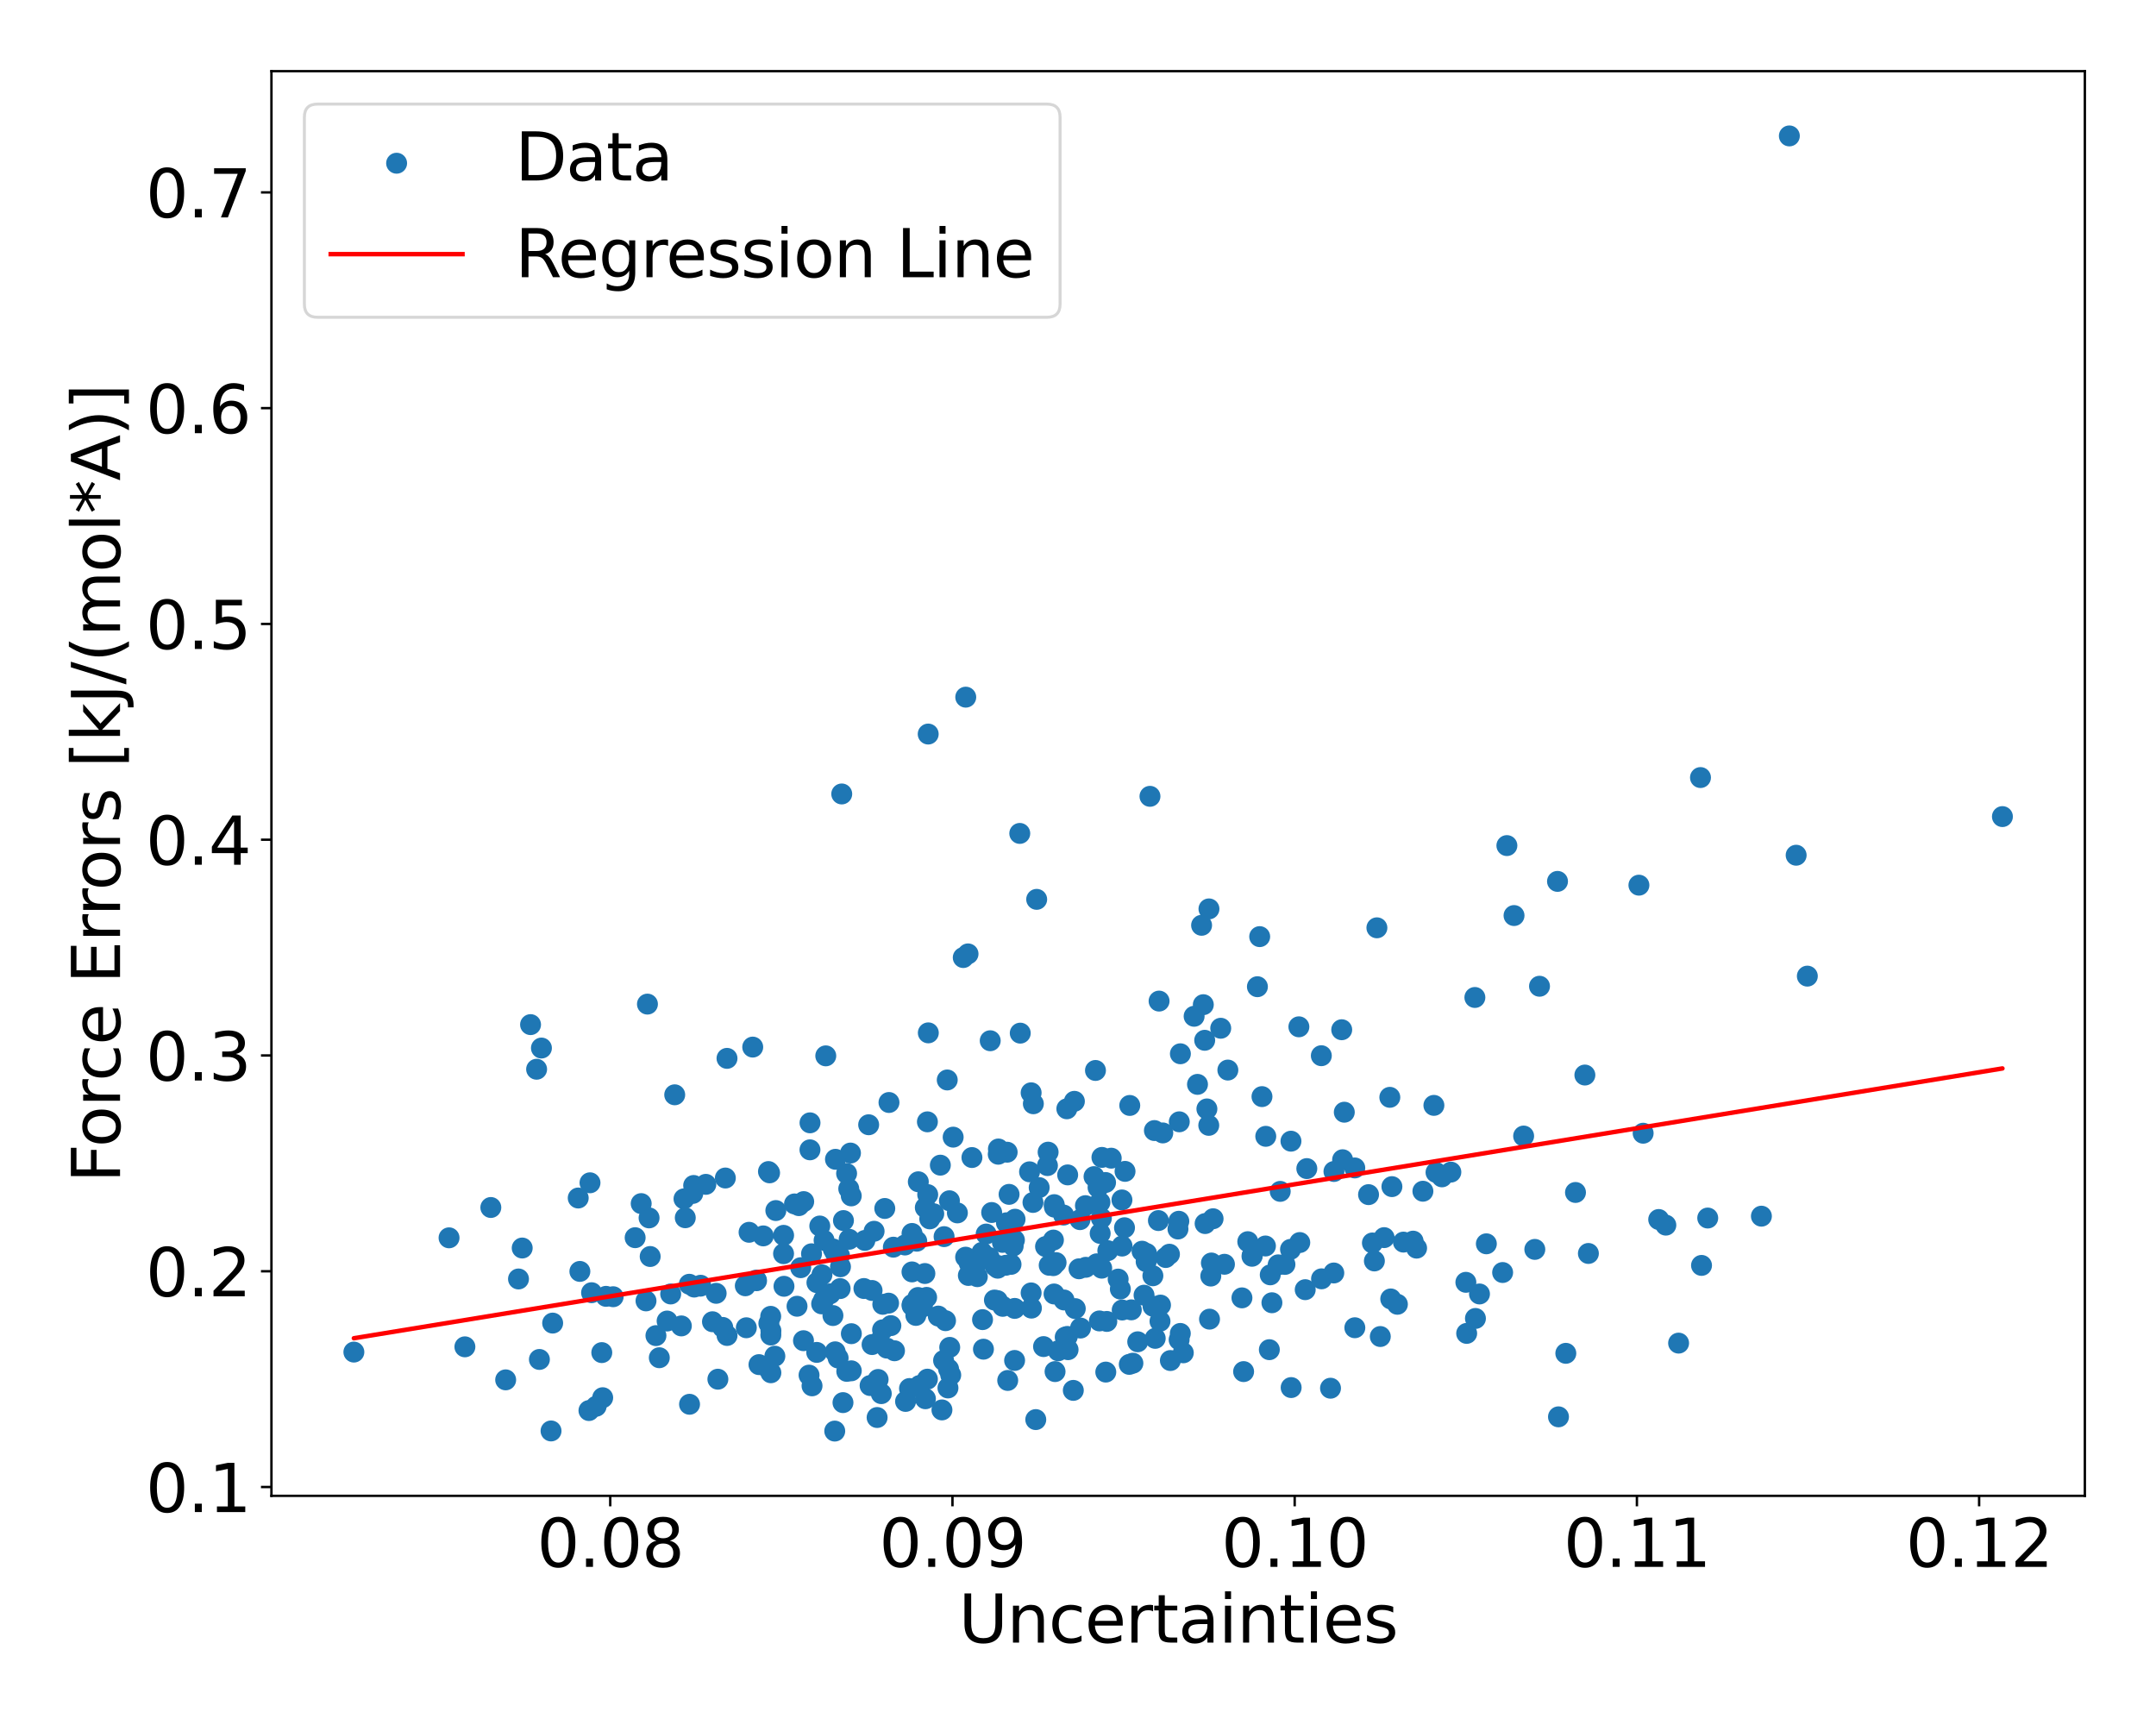 <?xml version="1.0" encoding="utf-8" standalone="no"?>
<!DOCTYPE svg PUBLIC "-//W3C//DTD SVG 1.1//EN"
  "http://www.w3.org/Graphics/SVG/1.1/DTD/svg11.dtd">
<svg xmlns:xlink="http://www.w3.org/1999/xlink" width="720pt" height="576pt" viewBox="0 0 720 576" xmlns="http://www.w3.org/2000/svg" version="1.1">
 <defs>
  <style type="text/css">*{stroke-linejoin: round; stroke-linecap: butt}</style>
 </defs>
 <g id="figure_1">
  <g id="patch_1">
   <path d="M 0 576 
L 720 576 
L 720 0 
L 0 0 
z
" style="fill: #ffffff"/>
  </g>
  <g id="axes_1">
   <g id="patch_2">
    <path d="M 90.65 499.48 
L 696.24 499.48 
L 696.24 23.76 
L 90.65 23.76 
z
" style="fill: #ffffff"/>
   </g>
   <g id="PathCollection_1">
    <defs>
     <path id="md2348a22a0" d="M 0 3 
C 0.796 3 1.559 2.684 2.121 2.121 
C 2.684 1.559 3 0.796 3 0 
C 3 -0.796 2.684 -1.559 2.121 -2.121 
C 1.559 -2.684 0.796 -3 0 -3 
C -0.796 -3 -1.559 -2.684 -2.121 -2.121 
C -2.684 -1.559 -3 -0.796 -3 0 
C -3 0.796 -2.684 1.559 -2.121 2.121 
C -1.559 2.684 -0.796 3 0 3 
z
" style="stroke: #1f77b4"/>
    </defs>
    <g clip-path="url(#pa730350d7c)">
     <use xlink:href="#md2348a22a0" x="356.686" y="450.679" style="fill: #1f77b4; stroke: #1f77b4"/>
     <use xlink:href="#md2348a22a0" x="272.815" y="428.293" style="fill: #1f77b4; stroke: #1f77b4"/>
     <use xlink:href="#md2348a22a0" x="291.907" y="411.138" style="fill: #1f77b4; stroke: #1f77b4"/>
     <use xlink:href="#md2348a22a0" x="294.738" y="444.045" style="fill: #1f77b4; stroke: #1f77b4"/>
     <use xlink:href="#md2348a22a0" x="389.293" y="419.902" style="fill: #1f77b4; stroke: #1f77b4"/>
     <use xlink:href="#md2348a22a0" x="233.977" y="429.163" style="fill: #1f77b4; stroke: #1f77b4"/>
     <use xlink:href="#md2348a22a0" x="283.581" y="413.814" style="fill: #1f77b4; stroke: #1f77b4"/>
     <use xlink:href="#md2348a22a0" x="250.152" y="411.478" style="fill: #1f77b4; stroke: #1f77b4"/>
     <use xlink:href="#md2348a22a0" x="403.045" y="370.284" style="fill: #1f77b4; stroke: #1f77b4"/>
     <use xlink:href="#md2348a22a0" x="309.011" y="403.227" style="fill: #1f77b4; stroke: #1f77b4"/>
     <use xlink:href="#md2348a22a0" x="390.541" y="418.795" style="fill: #1f77b4; stroke: #1f77b4"/>
     <use xlink:href="#md2348a22a0" x="284.017" y="385.02" style="fill: #1f77b4; stroke: #1f77b4"/>
     <use xlink:href="#md2348a22a0" x="377.127" y="455.582" style="fill: #1f77b4; stroke: #1f77b4"/>
     <use xlink:href="#md2348a22a0" x="304.582" y="435.985" style="fill: #1f77b4; stroke: #1f77b4"/>
     <use xlink:href="#md2348a22a0" x="278.764" y="477.856" style="fill: #1f77b4; stroke: #1f77b4"/>
     <use xlink:href="#md2348a22a0" x="230.19" y="428.831" style="fill: #1f77b4; stroke: #1f77b4"/>
     <use xlink:href="#md2348a22a0" x="362.596" y="423.17" style="fill: #1f77b4; stroke: #1f77b4"/>
     <use xlink:href="#md2348a22a0" x="280.568" y="430.276" style="fill: #1f77b4; stroke: #1f77b4"/>
     <use xlink:href="#md2348a22a0" x="336.104" y="408.301" style="fill: #1f77b4; stroke: #1f77b4"/>
     <use xlink:href="#md2348a22a0" x="290.092" y="375.569" style="fill: #1f77b4; stroke: #1f77b4"/>
     <use xlink:href="#md2348a22a0" x="403.734" y="303.492" style="fill: #1f77b4; stroke: #1f77b4"/>
     <use xlink:href="#md2348a22a0" x="197.033" y="394.95" style="fill: #1f77b4; stroke: #1f77b4"/>
     <use xlink:href="#md2348a22a0" x="352.681" y="421.597" style="fill: #1f77b4; stroke: #1f77b4"/>
     <use xlink:href="#md2348a22a0" x="282.723" y="391.837" style="fill: #1f77b4; stroke: #1f77b4"/>
     <use xlink:href="#md2348a22a0" x="267.4" y="423.3" style="fill: #1f77b4; stroke: #1f77b4"/>
     <use xlink:href="#md2348a22a0" x="348.493" y="449.643" style="fill: #1f77b4; stroke: #1f77b4"/>
     <use xlink:href="#md2348a22a0" x="416.698" y="414.611" style="fill: #1f77b4; stroke: #1f77b4"/>
     <use xlink:href="#md2348a22a0" x="305.853" y="439.235" style="fill: #1f77b4; stroke: #1f77b4"/>
     <use xlink:href="#md2348a22a0" x="492.538" y="333.069" style="fill: #1f77b4; stroke: #1f77b4"/>
     <use xlink:href="#md2348a22a0" x="464.134" y="366.413" style="fill: #1f77b4; stroke: #1f77b4"/>
     <use xlink:href="#md2348a22a0" x="284.278" y="399.323" style="fill: #1f77b4; stroke: #1f77b4"/>
     <use xlink:href="#md2348a22a0" x="345.09" y="368.56" style="fill: #1f77b4; stroke: #1f77b4"/>
     <use xlink:href="#md2348a22a0" x="393.672" y="407.792" style="fill: #1f77b4; stroke: #1f77b4"/>
     <use xlink:href="#md2348a22a0" x="418.101" y="419.487" style="fill: #1f77b4; stroke: #1f77b4"/>
     <use xlink:href="#md2348a22a0" x="424.762" y="435.005" style="fill: #1f77b4; stroke: #1f77b4"/>
     <use xlink:href="#md2348a22a0" x="199.089" y="469.569" style="fill: #1f77b4; stroke: #1f77b4"/>
     <use xlink:href="#md2348a22a0" x="347.036" y="396.56" style="fill: #1f77b4; stroke: #1f77b4"/>
     <use xlink:href="#md2348a22a0" x="333.188" y="423.471" style="fill: #1f77b4; stroke: #1f77b4"/>
     <use xlink:href="#md2348a22a0" x="328.424" y="450.511" style="fill: #1f77b4; stroke: #1f77b4"/>
     <use xlink:href="#md2348a22a0" x="387.554" y="435.787" style="fill: #1f77b4; stroke: #1f77b4"/>
     <use xlink:href="#md2348a22a0" x="336.526" y="460.951" style="fill: #1f77b4; stroke: #1f77b4"/>
     <use xlink:href="#md2348a22a0" x="464.441" y="433.732" style="fill: #1f77b4; stroke: #1f77b4"/>
     <use xlink:href="#md2348a22a0" x="216.759" y="406.671" style="fill: #1f77b4; stroke: #1f77b4"/>
     <use xlink:href="#md2348a22a0" x="336.345" y="384.734" style="fill: #1f77b4; stroke: #1f77b4"/>
     <use xlink:href="#md2348a22a0" x="473.076" y="416.768" style="fill: #1f77b4; stroke: #1f77b4"/>
     <use xlink:href="#md2348a22a0" x="291.234" y="430.908" style="fill: #1f77b4; stroke: #1f77b4"/>
     <use xlink:href="#md2348a22a0" x="408.908" y="422.159" style="fill: #1f77b4; stroke: #1f77b4"/>
     <use xlink:href="#md2348a22a0" x="237.933" y="441.344" style="fill: #1f77b4; stroke: #1f77b4"/>
     <use xlink:href="#md2348a22a0" x="252.657" y="427.648" style="fill: #1f77b4; stroke: #1f77b4"/>
     <use xlink:href="#md2348a22a0" x="173.154" y="427.067" style="fill: #1f77b4; stroke: #1f77b4"/>
     <use xlink:href="#md2348a22a0" x="489.53" y="428.182" style="fill: #1f77b4; stroke: #1f77b4"/>
     <use xlink:href="#md2348a22a0" x="459.818" y="309.809" style="fill: #1f77b4; stroke: #1f77b4"/>
     <use xlink:href="#md2348a22a0" x="344.964" y="401.511" style="fill: #1f77b4; stroke: #1f77b4"/>
     <use xlink:href="#md2348a22a0" x="118.177" y="451.479" style="fill: #1f77b4; stroke: #1f77b4"/>
     <use xlink:href="#md2348a22a0" x="379.947" y="448.037" style="fill: #1f77b4; stroke: #1f77b4"/>
     <use xlink:href="#md2348a22a0" x="204.769" y="432.992" style="fill: #1f77b4; stroke: #1f77b4"/>
     <use xlink:href="#md2348a22a0" x="367.99" y="386.473" style="fill: #1f77b4; stroke: #1f77b4"/>
     <use xlink:href="#md2348a22a0" x="318.311" y="379.709" style="fill: #1f77b4; stroke: #1f77b4"/>
     <use xlink:href="#md2348a22a0" x="275.052" y="434.018" style="fill: #1f77b4; stroke: #1f77b4"/>
     <use xlink:href="#md2348a22a0" x="214.13" y="401.896" style="fill: #1f77b4; stroke: #1f77b4"/>
     <use xlink:href="#md2348a22a0" x="603.564" y="325.941" style="fill: #1f77b4; stroke: #1f77b4"/>
     <use xlink:href="#md2348a22a0" x="257.378" y="439.542" style="fill: #1f77b4; stroke: #1f77b4"/>
     <use xlink:href="#md2348a22a0" x="323.276" y="318.517" style="fill: #1f77b4; stroke: #1f77b4"/>
     <use xlink:href="#md2348a22a0" x="360.665" y="407.256" style="fill: #1f77b4; stroke: #1f77b4"/>
     <use xlink:href="#md2348a22a0" x="293.666" y="447.944" style="fill: #1f77b4; stroke: #1f77b4"/>
     <use xlink:href="#md2348a22a0" x="200.967" y="451.652" style="fill: #1f77b4; stroke: #1f77b4"/>
     <use xlink:href="#md2348a22a0" x="333.421" y="383.662" style="fill: #1f77b4; stroke: #1f77b4"/>
     <use xlink:href="#md2348a22a0" x="315.764" y="440.993" style="fill: #1f77b4; stroke: #1f77b4"/>
     <use xlink:href="#md2348a22a0" x="327.066" y="420.252" style="fill: #1f77b4; stroke: #1f77b4"/>
     <use xlink:href="#md2348a22a0" x="268.397" y="401.232" style="fill: #1f77b4; stroke: #1f77b4"/>
     <use xlink:href="#md2348a22a0" x="404.347" y="426.095" style="fill: #1f77b4; stroke: #1f77b4"/>
     <use xlink:href="#md2348a22a0" x="296.74" y="435.139" style="fill: #1f77b4; stroke: #1f77b4"/>
     <use xlink:href="#md2348a22a0" x="338.98" y="407.115" style="fill: #1f77b4; stroke: #1f77b4"/>
     <use xlink:href="#md2348a22a0" x="256.762" y="441.892" style="fill: #1f77b4; stroke: #1f77b4"/>
     <use xlink:href="#md2348a22a0" x="352.061" y="402.248" style="fill: #1f77b4; stroke: #1f77b4"/>
     <use xlink:href="#md2348a22a0" x="387.385" y="441.188" style="fill: #1f77b4; stroke: #1f77b4"/>
     <use xlink:href="#md2348a22a0" x="227.538" y="442.74" style="fill: #1f77b4; stroke: #1f77b4"/>
     <use xlink:href="#md2348a22a0" x="322.474" y="419.788" style="fill: #1f77b4; stroke: #1f77b4"/>
     <use xlink:href="#md2348a22a0" x="317.163" y="449.906" style="fill: #1f77b4; stroke: #1f77b4"/>
     <use xlink:href="#md2348a22a0" x="332.341" y="422.799" style="fill: #1f77b4; stroke: #1f77b4"/>
     <use xlink:href="#md2348a22a0" x="279.005" y="387.106" style="fill: #1f77b4; stroke: #1f77b4"/>
     <use xlink:href="#md2348a22a0" x="367.919" y="423.464" style="fill: #1f77b4; stroke: #1f77b4"/>
     <use xlink:href="#md2348a22a0" x="288.507" y="430.252" style="fill: #1f77b4; stroke: #1f77b4"/>
     <use xlink:href="#md2348a22a0" x="403.669" y="375.77" style="fill: #1f77b4; stroke: #1f77b4"/>
     <use xlink:href="#md2348a22a0" x="481.539" y="392.965" style="fill: #1f77b4; stroke: #1f77b4"/>
     <use xlink:href="#md2348a22a0" x="323.384" y="425.893" style="fill: #1f77b4; stroke: #1f77b4"/>
     <use xlink:href="#md2348a22a0" x="377.287" y="369.124" style="fill: #1f77b4; stroke: #1f77b4"/>
     <use xlink:href="#md2348a22a0" x="333.366" y="385.412" style="fill: #1f77b4; stroke: #1f77b4"/>
     <use xlink:href="#md2348a22a0" x="239.737" y="460.534" style="fill: #1f77b4; stroke: #1f77b4"/>
     <use xlink:href="#md2348a22a0" x="366.239" y="422.006" style="fill: #1f77b4; stroke: #1f77b4"/>
     <use xlink:href="#md2348a22a0" x="273.768" y="409.382" style="fill: #1f77b4; stroke: #1f77b4"/>
     <use xlink:href="#md2348a22a0" x="327.938" y="418.171" style="fill: #1f77b4; stroke: #1f77b4"/>
     <use xlink:href="#md2348a22a0" x="193.651" y="424.542" style="fill: #1f77b4; stroke: #1f77b4"/>
     <use xlink:href="#md2348a22a0" x="242.785" y="353.401" style="fill: #1f77b4; stroke: #1f77b4"/>
     <use xlink:href="#md2348a22a0" x="337.638" y="422.189" style="fill: #1f77b4; stroke: #1f77b4"/>
     <use xlink:href="#md2348a22a0" x="369.959" y="417.616" style="fill: #1f77b4; stroke: #1f77b4"/>
     <use xlink:href="#md2348a22a0" x="316.572" y="463.457" style="fill: #1f77b4; stroke: #1f77b4"/>
     <use xlink:href="#md2348a22a0" x="452.451" y="443.351" style="fill: #1f77b4; stroke: #1f77b4"/>
     <use xlink:href="#md2348a22a0" x="180.812" y="349.955" style="fill: #1f77b4; stroke: #1f77b4"/>
     <use xlink:href="#md2348a22a0" x="399.906" y="362.085" style="fill: #1f77b4; stroke: #1f77b4"/>
     <use xlink:href="#md2348a22a0" x="251.374" y="349.637" style="fill: #1f77b4; stroke: #1f77b4"/>
     <use xlink:href="#md2348a22a0" x="360.839" y="443.454" style="fill: #1f77b4; stroke: #1f77b4"/>
     <use xlink:href="#md2348a22a0" x="327.221" y="420.889" style="fill: #1f77b4; stroke: #1f77b4"/>
     <use xlink:href="#md2348a22a0" x="217.129" y="419.563" style="fill: #1f77b4; stroke: #1f77b4"/>
     <use xlink:href="#md2348a22a0" x="212.109" y="413.28" style="fill: #1f77b4; stroke: #1f77b4"/>
     <use xlink:href="#md2348a22a0" x="367.155" y="441.076" style="fill: #1f77b4; stroke: #1f77b4"/>
     <use xlink:href="#md2348a22a0" x="280.356" y="419.248" style="fill: #1f77b4; stroke: #1f77b4"/>
     <use xlink:href="#md2348a22a0" x="309.451" y="433.214" style="fill: #1f77b4; stroke: #1f77b4"/>
     <use xlink:href="#md2348a22a0" x="297.51" y="442.644" style="fill: #1f77b4; stroke: #1f77b4"/>
     <use xlink:href="#md2348a22a0" x="309.711" y="460.52" style="fill: #1f77b4; stroke: #1f77b4"/>
     <use xlink:href="#md2348a22a0" x="270.506" y="374.927" style="fill: #1f77b4; stroke: #1f77b4"/>
     <use xlink:href="#md2348a22a0" x="281.674" y="407.565" style="fill: #1f77b4; stroke: #1f77b4"/>
     <use xlink:href="#md2348a22a0" x="315.279" y="412.93" style="fill: #1f77b4; stroke: #1f77b4"/>
     <use xlink:href="#md2348a22a0" x="306.569" y="433.248" style="fill: #1f77b4; stroke: #1f77b4"/>
     <use xlink:href="#md2348a22a0" x="228.423" y="400.31" style="fill: #1f77b4; stroke: #1f77b4"/>
     <use xlink:href="#md2348a22a0" x="307.096" y="462.635" style="fill: #1f77b4; stroke: #1f77b4"/>
     <use xlink:href="#md2348a22a0" x="356.272" y="370.242" style="fill: #1f77b4; stroke: #1f77b4"/>
     <use xlink:href="#md2348a22a0" x="215.735" y="434.381" style="fill: #1f77b4; stroke: #1f77b4"/>
     <use xlink:href="#md2348a22a0" x="369.28" y="458.156" style="fill: #1f77b4; stroke: #1f77b4"/>
     <use xlink:href="#md2348a22a0" x="290.572" y="462.651" style="fill: #1f77b4; stroke: #1f77b4"/>
     <use xlink:href="#md2348a22a0" x="242.23" y="393.354" style="fill: #1f77b4; stroke: #1f77b4"/>
     <use xlink:href="#md2348a22a0" x="418.213" y="419.202" style="fill: #1f77b4; stroke: #1f77b4"/>
     <use xlink:href="#md2348a22a0" x="326.379" y="426.295" style="fill: #1f77b4; stroke: #1f77b4"/>
     <use xlink:href="#md2348a22a0" x="225.323" y="365.568" style="fill: #1f77b4; stroke: #1f77b4"/>
     <use xlink:href="#md2348a22a0" x="367.811" y="406.771" style="fill: #1f77b4; stroke: #1f77b4"/>
     <use xlink:href="#md2348a22a0" x="174.392" y="416.73" style="fill: #1f77b4; stroke: #1f77b4"/>
     <use xlink:href="#md2348a22a0" x="220.178" y="453.363" style="fill: #1f77b4; stroke: #1f77b4"/>
     <use xlink:href="#md2348a22a0" x="261.812" y="429.511" style="fill: #1f77b4; stroke: #1f77b4"/>
     <use xlink:href="#md2348a22a0" x="283.445" y="396.936" style="fill: #1f77b4; stroke: #1f77b4"/>
     <use xlink:href="#md2348a22a0" x="168.87" y="460.752" style="fill: #1f77b4; stroke: #1f77b4"/>
     <use xlink:href="#md2348a22a0" x="365.834" y="357.44" style="fill: #1f77b4; stroke: #1f77b4"/>
     <use xlink:href="#md2348a22a0" x="374.756" y="437.431" style="fill: #1f77b4; stroke: #1f77b4"/>
     <use xlink:href="#md2348a22a0" x="279.889" y="453.457" style="fill: #1f77b4; stroke: #1f77b4"/>
     <use xlink:href="#md2348a22a0" x="340.555" y="278.289" style="fill: #1f77b4; stroke: #1f77b4"/>
     <use xlink:href="#md2348a22a0" x="429.11" y="422.203" style="fill: #1f77b4; stroke: #1f77b4"/>
     <use xlink:href="#md2348a22a0" x="184.021" y="477.811" style="fill: #1f77b4; stroke: #1f77b4"/>
     <use xlink:href="#md2348a22a0" x="197.559" y="431.65" style="fill: #1f77b4; stroke: #1f77b4"/>
     <use xlink:href="#md2348a22a0" x="328.12" y="440.64" style="fill: #1f77b4; stroke: #1f77b4"/>
     <use xlink:href="#md2348a22a0" x="520.133" y="294.307" style="fill: #1f77b4; stroke: #1f77b4"/>
     <use xlink:href="#md2348a22a0" x="308.864" y="425.244" style="fill: #1f77b4; stroke: #1f77b4"/>
     <use xlink:href="#md2348a22a0" x="294.308" y="465.355" style="fill: #1f77b4; stroke: #1f77b4"/>
     <use xlink:href="#md2348a22a0" x="265.326" y="402.006" style="fill: #1f77b4; stroke: #1f77b4"/>
     <use xlink:href="#md2348a22a0" x="492.725" y="440.249" style="fill: #1f77b4; stroke: #1f77b4"/>
     <use xlink:href="#md2348a22a0" x="427.535" y="397.817" style="fill: #1f77b4; stroke: #1f77b4"/>
     <use xlink:href="#md2348a22a0" x="358.436" y="464.267" style="fill: #1f77b4; stroke: #1f77b4"/>
     <use xlink:href="#md2348a22a0" x="420.677" y="312.752" style="fill: #1f77b4; stroke: #1f77b4"/>
     <use xlink:href="#md2348a22a0" x="384.035" y="265.904" style="fill: #1f77b4; stroke: #1f77b4"/>
     <use xlink:href="#md2348a22a0" x="266.169" y="436.172" style="fill: #1f77b4; stroke: #1f77b4"/>
     <use xlink:href="#md2348a22a0" x="529.273" y="358.97" style="fill: #1f77b4; stroke: #1f77b4"/>
     <use xlink:href="#md2348a22a0" x="423.899" y="450.675" style="fill: #1f77b4; stroke: #1f77b4"/>
     <use xlink:href="#md2348a22a0" x="257.437" y="458.381" style="fill: #1f77b4; stroke: #1f77b4"/>
     <use xlink:href="#md2348a22a0" x="336.982" y="398.813" style="fill: #1f77b4; stroke: #1f77b4"/>
     <use xlink:href="#md2348a22a0" x="478.853" y="369.101" style="fill: #1f77b4; stroke: #1f77b4"/>
     <use xlink:href="#md2348a22a0" x="231.65" y="395.844" style="fill: #1f77b4; stroke: #1f77b4"/>
     <use xlink:href="#md2348a22a0" x="344.352" y="364.897" style="fill: #1f77b4; stroke: #1f77b4"/>
     <use xlink:href="#md2348a22a0" x="548.733" y="378.399" style="fill: #1f77b4; stroke: #1f77b4"/>
     <use xlink:href="#md2348a22a0" x="241.368" y="443.244" style="fill: #1f77b4; stroke: #1f77b4"/>
     <use xlink:href="#md2348a22a0" x="202.379" y="432.866" style="fill: #1f77b4; stroke: #1f77b4"/>
     <use xlink:href="#md2348a22a0" x="352.137" y="403.079" style="fill: #1f77b4; stroke: #1f77b4"/>
     <use xlink:href="#md2348a22a0" x="393.386" y="410.384" style="fill: #1f77b4; stroke: #1f77b4"/>
     <use xlink:href="#md2348a22a0" x="310.49" y="406.998" style="fill: #1f77b4; stroke: #1f77b4"/>
     <use xlink:href="#md2348a22a0" x="235.721" y="395.47" style="fill: #1f77b4; stroke: #1f77b4"/>
     <use xlink:href="#md2348a22a0" x="311.83" y="405.296" style="fill: #1f77b4; stroke: #1f77b4"/>
     <use xlink:href="#md2348a22a0" x="177.18" y="342.134" style="fill: #1f77b4; stroke: #1f77b4"/>
     <use xlink:href="#md2348a22a0" x="321.68" y="319.739" style="fill: #1f77b4; stroke: #1f77b4"/>
     <use xlink:href="#md2348a22a0" x="304.622" y="435.56" style="fill: #1f77b4; stroke: #1f77b4"/>
     <use xlink:href="#md2348a22a0" x="395.166" y="451.723" style="fill: #1f77b4; stroke: #1f77b4"/>
     <use xlink:href="#md2348a22a0" x="393.823" y="374.588" style="fill: #1f77b4; stroke: #1f77b4"/>
     <use xlink:href="#md2348a22a0" x="330.687" y="347.517" style="fill: #1f77b4; stroke: #1f77b4"/>
     <use xlink:href="#md2348a22a0" x="344.347" y="431.717" style="fill: #1f77b4; stroke: #1f77b4"/>
     <use xlink:href="#md2348a22a0" x="398.781" y="339.347" style="fill: #1f77b4; stroke: #1f77b4"/>
     <use xlink:href="#md2348a22a0" x="296.173" y="450.155" style="fill: #1f77b4; stroke: #1f77b4"/>
     <use xlink:href="#md2348a22a0" x="261.686" y="412.496" style="fill: #1f77b4; stroke: #1f77b4"/>
     <use xlink:href="#md2348a22a0" x="421.44" y="366.173" style="fill: #1f77b4; stroke: #1f77b4"/>
     <use xlink:href="#md2348a22a0" x="560.573" y="448.486" style="fill: #1f77b4; stroke: #1f77b4"/>
     <use xlink:href="#md2348a22a0" x="294.81" y="435.532" style="fill: #1f77b4; stroke: #1f77b4"/>
     <use xlink:href="#md2348a22a0" x="309.71" y="374.595" style="fill: #1f77b4; stroke: #1f77b4"/>
     <use xlink:href="#md2348a22a0" x="296.878" y="368.138" style="fill: #1f77b4; stroke: #1f77b4"/>
     <use xlink:href="#md2348a22a0" x="333.014" y="422.504" style="fill: #1f77b4; stroke: #1f77b4"/>
     <use xlink:href="#md2348a22a0" x="356.549" y="392.314" style="fill: #1f77b4; stroke: #1f77b4"/>
     <use xlink:href="#md2348a22a0" x="385.788" y="446.892" style="fill: #1f77b4; stroke: #1f77b4"/>
     <use xlink:href="#md2348a22a0" x="332.089" y="434.102" style="fill: #1f77b4; stroke: #1f77b4"/>
     <use xlink:href="#md2348a22a0" x="434.063" y="414.9" style="fill: #1f77b4; stroke: #1f77b4"/>
     <use xlink:href="#md2348a22a0" x="231.361" y="398.5" style="fill: #1f77b4; stroke: #1f77b4"/>
     <use xlink:href="#md2348a22a0" x="373.409" y="427.102" style="fill: #1f77b4; stroke: #1f77b4"/>
     <use xlink:href="#md2348a22a0" x="505.614" y="305.713" style="fill: #1f77b4; stroke: #1f77b4"/>
     <use xlink:href="#md2348a22a0" x="253.46" y="455.664" style="fill: #1f77b4; stroke: #1f77b4"/>
     <use xlink:href="#md2348a22a0" x="462.232" y="413.261" style="fill: #1f77b4; stroke: #1f77b4"/>
     <use xlink:href="#md2348a22a0" x="254.897" y="412.681" style="fill: #1f77b4; stroke: #1f77b4"/>
     <use xlink:href="#md2348a22a0" x="405.114" y="406.952" style="fill: #1f77b4; stroke: #1f77b4"/>
     <use xlink:href="#md2348a22a0" x="201.269" y="466.713" style="fill: #1f77b4; stroke: #1f77b4"/>
     <use xlink:href="#md2348a22a0" x="553.925" y="407.206" style="fill: #1f77b4; stroke: #1f77b4"/>
     <use xlink:href="#md2348a22a0" x="503.227" y="282.353" style="fill: #1f77b4; stroke: #1f77b4"/>
     <use xlink:href="#md2348a22a0" x="338.359" y="416.06" style="fill: #1f77b4; stroke: #1f77b4"/>
     <use xlink:href="#md2348a22a0" x="261.67" y="418.621" style="fill: #1f77b4; stroke: #1f77b4"/>
     <use xlink:href="#md2348a22a0" x="335.912" y="422.486" style="fill: #1f77b4; stroke: #1f77b4"/>
     <use xlink:href="#md2348a22a0" x="448.366" y="387.252" style="fill: #1f77b4; stroke: #1f77b4"/>
     <use xlink:href="#md2348a22a0" x="369.2" y="394.853" style="fill: #1f77b4; stroke: #1f77b4"/>
     <use xlink:href="#md2348a22a0" x="340.717" y="344.98" style="fill: #1f77b4; stroke: #1f77b4"/>
     <use xlink:href="#md2348a22a0" x="196.682" y="471.002" style="fill: #1f77b4; stroke: #1f77b4"/>
     <use xlink:href="#md2348a22a0" x="365.353" y="392.888" style="fill: #1f77b4; stroke: #1f77b4"/>
     <use xlink:href="#md2348a22a0" x="278.161" y="439.279" style="fill: #1f77b4; stroke: #1f77b4"/>
     <use xlink:href="#md2348a22a0" x="344.443" y="436.797" style="fill: #1f77b4; stroke: #1f77b4"/>
     <use xlink:href="#md2348a22a0" x="350.022" y="384.718" style="fill: #1f77b4; stroke: #1f77b4"/>
     <use xlink:href="#md2348a22a0" x="272.747" y="451.582" style="fill: #1f77b4; stroke: #1f77b4"/>
     <use xlink:href="#md2348a22a0" x="501.807" y="424.91" style="fill: #1f77b4; stroke: #1f77b4"/>
     <use xlink:href="#md2348a22a0" x="223.977" y="432.074" style="fill: #1f77b4; stroke: #1f77b4"/>
     <use xlink:href="#md2348a22a0" x="331.168" y="404.873" style="fill: #1f77b4; stroke: #1f77b4"/>
     <use xlink:href="#md2348a22a0" x="599.828" y="285.573" style="fill: #1f77b4; stroke: #1f77b4"/>
     <use xlink:href="#md2348a22a0" x="228.849" y="406.623" style="fill: #1f77b4; stroke: #1f77b4"/>
     <use xlink:href="#md2348a22a0" x="280.679" y="422.992" style="fill: #1f77b4; stroke: #1f77b4"/>
     <use xlink:href="#md2348a22a0" x="381.395" y="417.792" style="fill: #1f77b4; stroke: #1f77b4"/>
     <use xlink:href="#md2348a22a0" x="193.098" y="400.032" style="fill: #1f77b4; stroke: #1f77b4"/>
     <use xlink:href="#md2348a22a0" x="404.547" y="421.733" style="fill: #1f77b4; stroke: #1f77b4"/>
     <use xlink:href="#md2348a22a0" x="216.216" y="335.283" style="fill: #1f77b4; stroke: #1f77b4"/>
     <use xlink:href="#md2348a22a0" x="271.181" y="462.749" style="fill: #1f77b4; stroke: #1f77b4"/>
     <use xlink:href="#md2348a22a0" x="308.037" y="436.449" style="fill: #1f77b4; stroke: #1f77b4"/>
     <use xlink:href="#md2348a22a0" x="431.183" y="463.327" style="fill: #1f77b4; stroke: #1f77b4"/>
     <use xlink:href="#md2348a22a0" x="149.962" y="413.326" style="fill: #1f77b4; stroke: #1f77b4"/>
     <use xlink:href="#md2348a22a0" x="390.851" y="454.301" style="fill: #1f77b4; stroke: #1f77b4"/>
     <use xlink:href="#md2348a22a0" x="410.045" y="357.309" style="fill: #1f77b4; stroke: #1f77b4"/>
     <use xlink:href="#md2348a22a0" x="274.491" y="425.671" style="fill: #1f77b4; stroke: #1f77b4"/>
     <use xlink:href="#md2348a22a0" x="293.247" y="460.621" style="fill: #1f77b4; stroke: #1f77b4"/>
     <use xlink:href="#md2348a22a0" x="334.76" y="414.844" style="fill: #1f77b4; stroke: #1f77b4"/>
     <use xlink:href="#md2348a22a0" x="345.9" y="474.019" style="fill: #1f77b4; stroke: #1f77b4"/>
     <use xlink:href="#md2348a22a0" x="275.768" y="352.564" style="fill: #1f77b4; stroke: #1f77b4"/>
     <use xlink:href="#md2348a22a0" x="281.101" y="265.113" style="fill: #1f77b4; stroke: #1f77b4"/>
     <use xlink:href="#md2348a22a0" x="371.097" y="386.731" style="fill: #1f77b4; stroke: #1f77b4"/>
     <use xlink:href="#md2348a22a0" x="222.783" y="441.108" style="fill: #1f77b4; stroke: #1f77b4"/>
     <use xlink:href="#md2348a22a0" x="256.632" y="391.194" style="fill: #1f77b4; stroke: #1f77b4"/>
     <use xlink:href="#md2348a22a0" x="274.391" y="435.378" style="fill: #1f77b4; stroke: #1f77b4"/>
     <use xlink:href="#md2348a22a0" x="343.82" y="391.285" style="fill: #1f77b4; stroke: #1f77b4"/>
     <use xlink:href="#md2348a22a0" x="309.808" y="398.896" style="fill: #1f77b4; stroke: #1f77b4"/>
     <use xlink:href="#md2348a22a0" x="316.334" y="360.613" style="fill: #1f77b4; stroke: #1f77b4"/>
     <use xlink:href="#md2348a22a0" x="441.328" y="427.016" style="fill: #1f77b4; stroke: #1f77b4"/>
     <use xlink:href="#md2348a22a0" x="382.057" y="432.486" style="fill: #1f77b4; stroke: #1f77b4"/>
     <use xlink:href="#md2348a22a0" x="466.665" y="435.517" style="fill: #1f77b4; stroke: #1f77b4"/>
     <use xlink:href="#md2348a22a0" x="358.794" y="367.747" style="fill: #1f77b4; stroke: #1f77b4"/>
     <use xlink:href="#md2348a22a0" x="309.974" y="245.11" style="fill: #1f77b4; stroke: #1f77b4"/>
     <use xlink:href="#md2348a22a0" x="275.206" y="414.173" style="fill: #1f77b4; stroke: #1f77b4"/>
     <use xlink:href="#md2348a22a0" x="249.234" y="443.358" style="fill: #1f77b4; stroke: #1f77b4"/>
     <use xlink:href="#md2348a22a0" x="179.203" y="357.034" style="fill: #1f77b4; stroke: #1f77b4"/>
     <use xlink:href="#md2348a22a0" x="230.276" y="468.907" style="fill: #1f77b4; stroke: #1f77b4"/>
     <use xlink:href="#md2348a22a0" x="330.356" y="419.916" style="fill: #1f77b4; stroke: #1f77b4"/>
     <use xlink:href="#md2348a22a0" x="385.517" y="377.507" style="fill: #1f77b4; stroke: #1f77b4"/>
     <use xlink:href="#md2348a22a0" x="219.052" y="445.982" style="fill: #1f77b4; stroke: #1f77b4"/>
     <use xlink:href="#md2348a22a0" x="248.897" y="429.343" style="fill: #1f77b4; stroke: #1f77b4"/>
     <use xlink:href="#md2348a22a0" x="374.14" y="430.433" style="fill: #1f77b4; stroke: #1f77b4"/>
     <use xlink:href="#md2348a22a0" x="310.014" y="344.886" style="fill: #1f77b4; stroke: #1f77b4"/>
     <use xlink:href="#md2348a22a0" x="268.326" y="447.676" style="fill: #1f77b4; stroke: #1f77b4"/>
     <use xlink:href="#md2348a22a0" x="401.849" y="335.478" style="fill: #1f77b4; stroke: #1f77b4"/>
     <use xlink:href="#md2348a22a0" x="414.75" y="433.373" style="fill: #1f77b4; stroke: #1f77b4"/>
     <use xlink:href="#md2348a22a0" x="338.861" y="436.894" style="fill: #1f77b4; stroke: #1f77b4"/>
     <use xlink:href="#md2348a22a0" x="304.572" y="411.865" style="fill: #1f77b4; stroke: #1f77b4"/>
     <use xlink:href="#md2348a22a0" x="258.764" y="452.85" style="fill: #1f77b4; stroke: #1f77b4"/>
     <use xlink:href="#md2348a22a0" x="302.412" y="467.952" style="fill: #1f77b4; stroke: #1f77b4"/>
     <use xlink:href="#md2348a22a0" x="163.913" y="403.199" style="fill: #1f77b4; stroke: #1f77b4"/>
     <use xlink:href="#md2348a22a0" x="430.97" y="417.183" style="fill: #1f77b4; stroke: #1f77b4"/>
     <use xlink:href="#md2348a22a0" x="317.5" y="459.142" style="fill: #1f77b4; stroke: #1f77b4"/>
     <use xlink:href="#md2348a22a0" x="259.093" y="404.219" style="fill: #1f77b4; stroke: #1f77b4"/>
     <use xlink:href="#md2348a22a0" x="292.916" y="473.326" style="fill: #1f77b4; stroke: #1f77b4"/>
     <use xlink:href="#md2348a22a0" x="468.679" y="414.757" style="fill: #1f77b4; stroke: #1f77b4"/>
     <use xlink:href="#md2348a22a0" x="375.531" y="409.956" style="fill: #1f77b4; stroke: #1f77b4"/>
     <use xlink:href="#md2348a22a0" x="362.483" y="402.584" style="fill: #1f77b4; stroke: #1f77b4"/>
     <use xlink:href="#md2348a22a0" x="351.73" y="422.616" style="fill: #1f77b4; stroke: #1f77b4"/>
     <use xlink:href="#md2348a22a0" x="377.802" y="437.375" style="fill: #1f77b4; stroke: #1f77b4"/>
     <use xlink:href="#md2348a22a0" x="458.978" y="421.047" style="fill: #1f77b4; stroke: #1f77b4"/>
     <use xlink:href="#md2348a22a0" x="282.782" y="457.915" style="fill: #1f77b4; stroke: #1f77b4"/>
     <use xlink:href="#md2348a22a0" x="433.764" y="342.866" style="fill: #1f77b4; stroke: #1f77b4"/>
     <use xlink:href="#md2348a22a0" x="350.38" y="422.495" style="fill: #1f77b4; stroke: #1f77b4"/>
     <use xlink:href="#md2348a22a0" x="306.674" y="394.609" style="fill: #1f77b4; stroke: #1f77b4"/>
     <use xlink:href="#md2348a22a0" x="346.202" y="300.307" style="fill: #1f77b4; stroke: #1f77b4"/>
     <use xlink:href="#md2348a22a0" x="422.597" y="416.051" style="fill: #1f77b4; stroke: #1f77b4"/>
     <use xlink:href="#md2348a22a0" x="385.006" y="425.996" style="fill: #1f77b4; stroke: #1f77b4"/>
     <use xlink:href="#md2348a22a0" x="570.301" y="406.716" style="fill: #1f77b4; stroke: #1f77b4"/>
     <use xlink:href="#md2348a22a0" x="435.881" y="430.64" style="fill: #1f77b4; stroke: #1f77b4"/>
     <use xlink:href="#md2348a22a0" x="367.406" y="411.861" style="fill: #1f77b4; stroke: #1f77b4"/>
     <use xlink:href="#md2348a22a0" x="526.138" y="398.181" style="fill: #1f77b4; stroke: #1f77b4"/>
     <use xlink:href="#md2348a22a0" x="374.712" y="416.077" style="fill: #1f77b4; stroke: #1f77b4"/>
     <use xlink:href="#md2348a22a0" x="489.798" y="445.238" style="fill: #1f77b4; stroke: #1f77b4"/>
     <use xlink:href="#md2348a22a0" x="359.092" y="436.968" style="fill: #1f77b4; stroke: #1f77b4"/>
     <use xlink:href="#md2348a22a0" x="568.228" y="422.535" style="fill: #1f77b4; stroke: #1f77b4"/>
     <use xlink:href="#md2348a22a0" x="355.205" y="405.722" style="fill: #1f77b4; stroke: #1f77b4"/>
     <use xlink:href="#md2348a22a0" x="530.446" y="418.547" style="fill: #1f77b4; stroke: #1f77b4"/>
     <use xlink:href="#md2348a22a0" x="402.452" y="408.566" style="fill: #1f77b4; stroke: #1f77b4"/>
     <use xlink:href="#md2348a22a0" x="291.229" y="448.97" style="fill: #1f77b4; stroke: #1f77b4"/>
     <use xlink:href="#md2348a22a0" x="382.898" y="418.555" style="fill: #1f77b4; stroke: #1f77b4"/>
     <use xlink:href="#md2348a22a0" x="382.759" y="421.284" style="fill: #1f77b4; stroke: #1f77b4"/>
     <use xlink:href="#md2348a22a0" x="329.331" y="412.063" style="fill: #1f77b4; stroke: #1f77b4"/>
     <use xlink:href="#md2348a22a0" x="448.93" y="371.381" style="fill: #1f77b4; stroke: #1f77b4"/>
     <use xlink:href="#md2348a22a0" x="309.045" y="467.064" style="fill: #1f77b4; stroke: #1f77b4"/>
     <use xlink:href="#md2348a22a0" x="257.422" y="445.781" style="fill: #1f77b4; stroke: #1f77b4"/>
     <use xlink:href="#md2348a22a0" x="360.341" y="423.667" style="fill: #1f77b4; stroke: #1f77b4"/>
     <use xlink:href="#md2348a22a0" x="314.563" y="470.792" style="fill: #1f77b4; stroke: #1f77b4"/>
     <use xlink:href="#md2348a22a0" x="403.922" y="440.482" style="fill: #1f77b4; stroke: #1f77b4"/>
     <use xlink:href="#md2348a22a0" x="512.556" y="417.19" style="fill: #1f77b4; stroke: #1f77b4"/>
     <use xlink:href="#md2348a22a0" x="597.559" y="45.384" style="fill: #1f77b4; stroke: #1f77b4"/>
     <use xlink:href="#md2348a22a0" x="496.372" y="415.324" style="fill: #1f77b4; stroke: #1f77b4"/>
     <use xlink:href="#md2348a22a0" x="303.731" y="463.644" style="fill: #1f77b4; stroke: #1f77b4"/>
     <use xlink:href="#md2348a22a0" x="302.204" y="415.726" style="fill: #1f77b4; stroke: #1f77b4"/>
     <use xlink:href="#md2348a22a0" x="441.26" y="352.515" style="fill: #1f77b4; stroke: #1f77b4"/>
     <use xlink:href="#md2348a22a0" x="298.721" y="451.037" style="fill: #1f77b4; stroke: #1f77b4"/>
     <use xlink:href="#md2348a22a0" x="352.001" y="432.077" style="fill: #1f77b4; stroke: #1f77b4"/>
     <use xlink:href="#md2348a22a0" x="394.166" y="445.251" style="fill: #1f77b4; stroke: #1f77b4"/>
     <use xlink:href="#md2348a22a0" x="387.078" y="334.276" style="fill: #1f77b4; stroke: #1f77b4"/>
     <use xlink:href="#md2348a22a0" x="394.194" y="351.868" style="fill: #1f77b4; stroke: #1f77b4"/>
     <use xlink:href="#md2348a22a0" x="475.18" y="397.767" style="fill: #1f77b4; stroke: #1f77b4"/>
     <use xlink:href="#md2348a22a0" x="567.881" y="259.636" style="fill: #1f77b4; stroke: #1f77b4"/>
     <use xlink:href="#md2348a22a0" x="338.829" y="454.277" style="fill: #1f77b4; stroke: #1f77b4"/>
     <use xlink:href="#md2348a22a0" x="255.973" y="456.391" style="fill: #1f77b4; stroke: #1f77b4"/>
     <use xlink:href="#md2348a22a0" x="426.844" y="422.348" style="fill: #1f77b4; stroke: #1f77b4"/>
     <use xlink:href="#md2348a22a0" x="457.027" y="398.902" style="fill: #1f77b4; stroke: #1f77b4"/>
     <use xlink:href="#md2348a22a0" x="471.912" y="414.43" style="fill: #1f77b4; stroke: #1f77b4"/>
     <use xlink:href="#md2348a22a0" x="257.004" y="391.629" style="fill: #1f77b4; stroke: #1f77b4"/>
     <use xlink:href="#md2348a22a0" x="278.273" y="417.064" style="fill: #1f77b4; stroke: #1f77b4"/>
     <use xlink:href="#md2348a22a0" x="319.721" y="405.002" style="fill: #1f77b4; stroke: #1f77b4"/>
     <use xlink:href="#md2348a22a0" x="452.432" y="389.991" style="fill: #1f77b4; stroke: #1f77b4"/>
     <use xlink:href="#md2348a22a0" x="479.561" y="391.478" style="fill: #1f77b4; stroke: #1f77b4"/>
     <use xlink:href="#md2348a22a0" x="233.897" y="429.472" style="fill: #1f77b4; stroke: #1f77b4"/>
     <use xlink:href="#md2348a22a0" x="445.425" y="425.065" style="fill: #1f77b4; stroke: #1f77b4"/>
     <use xlink:href="#md2348a22a0" x="353.398" y="451.047" style="fill: #1f77b4; stroke: #1f77b4"/>
     <use xlink:href="#md2348a22a0" x="322.514" y="232.79" style="fill: #1f77b4; stroke: #1f77b4"/>
     <use xlink:href="#md2348a22a0" x="401.274" y="308.968" style="fill: #1f77b4; stroke: #1f77b4"/>
     <use xlink:href="#md2348a22a0" x="333.073" y="434.287" style="fill: #1f77b4; stroke: #1f77b4"/>
     <use xlink:href="#md2348a22a0" x="257.446" y="444.356" style="fill: #1f77b4; stroke: #1f77b4"/>
     <use xlink:href="#md2348a22a0" x="385.061" y="436.169" style="fill: #1f77b4; stroke: #1f77b4"/>
     <use xlink:href="#md2348a22a0" x="508.82" y="379.339" style="fill: #1f77b4; stroke: #1f77b4"/>
     <use xlink:href="#md2348a22a0" x="242.8" y="445.931" style="fill: #1f77b4; stroke: #1f77b4"/>
     <use xlink:href="#md2348a22a0" x="375.708" y="391.137" style="fill: #1f77b4; stroke: #1f77b4"/>
     <use xlink:href="#md2348a22a0" x="494.078" y="432.071" style="fill: #1f77b4; stroke: #1f77b4"/>
     <use xlink:href="#md2348a22a0" x="356.439" y="446.249" style="fill: #1f77b4; stroke: #1f77b4"/>
     <use xlink:href="#md2348a22a0" x="464.831" y="396.231" style="fill: #1f77b4; stroke: #1f77b4"/>
     <use xlink:href="#md2348a22a0" x="306.157" y="414.453" style="fill: #1f77b4; stroke: #1f77b4"/>
     <use xlink:href="#md2348a22a0" x="520.458" y="473.1" style="fill: #1f77b4; stroke: #1f77b4"/>
     <use xlink:href="#md2348a22a0" x="295.475" y="403.524" style="fill: #1f77b4; stroke: #1f77b4"/>
     <use xlink:href="#md2348a22a0" x="588.226" y="406.096" style="fill: #1f77b4; stroke: #1f77b4"/>
     <use xlink:href="#md2348a22a0" x="374.676" y="400.677" style="fill: #1f77b4; stroke: #1f77b4"/>
     <use xlink:href="#md2348a22a0" x="316.782" y="457.152" style="fill: #1f77b4; stroke: #1f77b4"/>
     <use xlink:href="#md2348a22a0" x="284.292" y="457.729" style="fill: #1f77b4; stroke: #1f77b4"/>
     <use xlink:href="#md2348a22a0" x="378.333" y="455.189" style="fill: #1f77b4; stroke: #1f77b4"/>
     <use xlink:href="#md2348a22a0" x="270.183" y="459.174" style="fill: #1f77b4; stroke: #1f77b4"/>
     <use xlink:href="#md2348a22a0" x="349.8" y="389.204" style="fill: #1f77b4; stroke: #1f77b4"/>
     <use xlink:href="#md2348a22a0" x="298.338" y="416.448" style="fill: #1f77b4; stroke: #1f77b4"/>
     <use xlink:href="#md2348a22a0" x="514.122" y="329.32" style="fill: #1f77b4; stroke: #1f77b4"/>
     <use xlink:href="#md2348a22a0" x="277.249" y="432.018" style="fill: #1f77b4; stroke: #1f77b4"/>
     <use xlink:href="#md2348a22a0" x="271.009" y="418.652" style="fill: #1f77b4; stroke: #1f77b4"/>
     <use xlink:href="#md2348a22a0" x="315.112" y="454.289" style="fill: #1f77b4; stroke: #1f77b4"/>
     <use xlink:href="#md2348a22a0" x="458.32" y="415.04" style="fill: #1f77b4; stroke: #1f77b4"/>
     <use xlink:href="#md2348a22a0" x="444.328" y="463.544" style="fill: #1f77b4; stroke: #1f77b4"/>
     <use xlink:href="#md2348a22a0" x="460.956" y="446.283" style="fill: #1f77b4; stroke: #1f77b4"/>
     <use xlink:href="#md2348a22a0" x="270.49" y="383.944" style="fill: #1f77b4; stroke: #1f77b4"/>
     <use xlink:href="#md2348a22a0" x="355.734" y="446.488" style="fill: #1f77b4; stroke: #1f77b4"/>
     <use xlink:href="#md2348a22a0" x="231.832" y="429.771" style="fill: #1f77b4; stroke: #1f77b4"/>
     <use xlink:href="#md2348a22a0" x="239.161" y="431.858" style="fill: #1f77b4; stroke: #1f77b4"/>
     <use xlink:href="#md2348a22a0" x="415.305" y="457.994" style="fill: #1f77b4; stroke: #1f77b4"/>
     <use xlink:href="#md2348a22a0" x="448.07" y="343.842" style="fill: #1f77b4; stroke: #1f77b4"/>
     <use xlink:href="#md2348a22a0" x="323.679" y="421.81" style="fill: #1f77b4; stroke: #1f77b4"/>
     <use xlink:href="#md2348a22a0" x="281.516" y="468.352" style="fill: #1f77b4; stroke: #1f77b4"/>
     <use xlink:href="#md2348a22a0" x="366.698" y="396.513" style="fill: #1f77b4; stroke: #1f77b4"/>
     <use xlink:href="#md2348a22a0" x="436.413" y="390.209" style="fill: #1f77b4; stroke: #1f77b4"/>
     <use xlink:href="#md2348a22a0" x="445.475" y="391.173" style="fill: #1f77b4; stroke: #1f77b4"/>
     <use xlink:href="#md2348a22a0" x="369.623" y="441.243" style="fill: #1f77b4; stroke: #1f77b4"/>
     <use xlink:href="#md2348a22a0" x="355.329" y="434.077" style="fill: #1f77b4; stroke: #1f77b4"/>
     <use xlink:href="#md2348a22a0" x="407.664" y="343.348" style="fill: #1f77b4; stroke: #1f77b4"/>
     <use xlink:href="#md2348a22a0" x="334.87" y="436.203" style="fill: #1f77b4; stroke: #1f77b4"/>
     <use xlink:href="#md2348a22a0" x="349.158" y="416.239" style="fill: #1f77b4; stroke: #1f77b4"/>
     <use xlink:href="#md2348a22a0" x="184.563" y="441.798" style="fill: #1f77b4; stroke: #1f77b4"/>
     <use xlink:href="#md2348a22a0" x="422.704" y="379.434" style="fill: #1f77b4; stroke: #1f77b4"/>
     <use xlink:href="#md2348a22a0" x="313.34" y="439.454" style="fill: #1f77b4; stroke: #1f77b4"/>
     <use xlink:href="#md2348a22a0" x="351.796" y="414.074" style="fill: #1f77b4; stroke: #1f77b4"/>
     <use xlink:href="#md2348a22a0" x="668.713" y="272.672" style="fill: #1f77b4; stroke: #1f77b4"/>
     <use xlink:href="#md2348a22a0" x="155.253" y="449.724" style="fill: #1f77b4; stroke: #1f77b4"/>
     <use xlink:href="#md2348a22a0" x="367.331" y="401.468" style="fill: #1f77b4; stroke: #1f77b4"/>
     <use xlink:href="#md2348a22a0" x="288.833" y="414.194" style="fill: #1f77b4; stroke: #1f77b4"/>
     <use xlink:href="#md2348a22a0" x="393.774" y="447.37" style="fill: #1f77b4; stroke: #1f77b4"/>
     <use xlink:href="#md2348a22a0" x="180.134" y="453.939" style="fill: #1f77b4; stroke: #1f77b4"/>
     <use xlink:href="#md2348a22a0" x="556.309" y="409.088" style="fill: #1f77b4; stroke: #1f77b4"/>
     <use xlink:href="#md2348a22a0" x="547.32" y="295.571" style="fill: #1f77b4; stroke: #1f77b4"/>
     <use xlink:href="#md2348a22a0" x="484.517" y="391.383" style="fill: #1f77b4; stroke: #1f77b4"/>
     <use xlink:href="#md2348a22a0" x="419.914" y="329.474" style="fill: #1f77b4; stroke: #1f77b4"/>
     <use xlink:href="#md2348a22a0" x="386.852" y="407.561" style="fill: #1f77b4; stroke: #1f77b4"/>
     <use xlink:href="#md2348a22a0" x="431.12" y="381.056" style="fill: #1f77b4; stroke: #1f77b4"/>
     <use xlink:href="#md2348a22a0" x="266.787" y="402.578" style="fill: #1f77b4; stroke: #1f77b4"/>
     <use xlink:href="#md2348a22a0" x="338.77" y="414.08" style="fill: #1f77b4; stroke: #1f77b4"/>
     <use xlink:href="#md2348a22a0" x="402.312" y="347.366" style="fill: #1f77b4; stroke: #1f77b4"/>
     <use xlink:href="#md2348a22a0" x="388.314" y="378.301" style="fill: #1f77b4; stroke: #1f77b4"/>
     <use xlink:href="#md2348a22a0" x="317.063" y="400.951" style="fill: #1f77b4; stroke: #1f77b4"/>
     <use xlink:href="#md2348a22a0" x="352.338" y="457.991" style="fill: #1f77b4; stroke: #1f77b4"/>
     <use xlink:href="#md2348a22a0" x="278.888" y="418.243" style="fill: #1f77b4; stroke: #1f77b4"/>
     <use xlink:href="#md2348a22a0" x="314.031" y="389.062" style="fill: #1f77b4; stroke: #1f77b4"/>
     <use xlink:href="#md2348a22a0" x="278.908" y="451.39" style="fill: #1f77b4; stroke: #1f77b4"/>
     <use xlink:href="#md2348a22a0" x="324.579" y="386.516" style="fill: #1f77b4; stroke: #1f77b4"/>
     <use xlink:href="#md2348a22a0" x="252.546" y="427.441" style="fill: #1f77b4; stroke: #1f77b4"/>
     <use xlink:href="#md2348a22a0" x="284.311" y="445.335" style="fill: #1f77b4; stroke: #1f77b4"/>
     <use xlink:href="#md2348a22a0" x="304.56" y="424.706" style="fill: #1f77b4; stroke: #1f77b4"/>
     <use xlink:href="#md2348a22a0" x="522.907" y="451.893" style="fill: #1f77b4; stroke: #1f77b4"/>
     <use xlink:href="#md2348a22a0" x="424.202" y="425.687" style="fill: #1f77b4; stroke: #1f77b4"/>
    </g>
   </g>
   <g id="matplotlib.axis_1">
    <g id="xtick_1">
     <g id="line2d_1">
      <defs>
       <path id="m94ac1dc5a0" d="M 0 0 
L 0 3.5 
" style="stroke: #000000; stroke-width: 0.8"/>
      </defs>
      <g>
       <use xlink:href="#m94ac1dc5a0" x="203.792" y="499.48" style="stroke: #000000; stroke-width: 0.8"/>
      </g>
     </g>
     <g id="text_1">
      <!-- 0.08 -->
      <g transform="translate(179.3 523.197) scale(0.22 -0.22)">
       <defs>
        <path id="DejaVuSans-30" d="M 2034 4250 
Q 1547 4250 1301 3770 
Q 1056 3291 1056 2328 
Q 1056 1369 1301 889 
Q 1547 409 2034 409 
Q 2525 409 2770 889 
Q 3016 1369 3016 2328 
Q 3016 3291 2770 3770 
Q 2525 4250 2034 4250 
z
M 2034 4750 
Q 2819 4750 3233 4129 
Q 3647 3509 3647 2328 
Q 3647 1150 3233 529 
Q 2819 -91 2034 -91 
Q 1250 -91 836 529 
Q 422 1150 422 2328 
Q 422 3509 836 4129 
Q 1250 4750 2034 4750 
z
" transform="scale(0.016)"/>
        <path id="DejaVuSans-2e" d="M 684 794 
L 1344 794 
L 1344 0 
L 684 0 
L 684 794 
z
" transform="scale(0.016)"/>
        <path id="DejaVuSans-38" d="M 2034 2216 
Q 1584 2216 1326 1975 
Q 1069 1734 1069 1313 
Q 1069 891 1326 650 
Q 1584 409 2034 409 
Q 2484 409 2743 651 
Q 3003 894 3003 1313 
Q 3003 1734 2745 1975 
Q 2488 2216 2034 2216 
z
M 1403 2484 
Q 997 2584 770 2862 
Q 544 3141 544 3541 
Q 544 4100 942 4425 
Q 1341 4750 2034 4750 
Q 2731 4750 3128 4425 
Q 3525 4100 3525 3541 
Q 3525 3141 3298 2862 
Q 3072 2584 2669 2484 
Q 3125 2378 3379 2068 
Q 3634 1759 3634 1313 
Q 3634 634 3220 271 
Q 2806 -91 2034 -91 
Q 1263 -91 848 271 
Q 434 634 434 1313 
Q 434 1759 690 2068 
Q 947 2378 1403 2484 
z
M 1172 3481 
Q 1172 3119 1398 2916 
Q 1625 2713 2034 2713 
Q 2441 2713 2670 2916 
Q 2900 3119 2900 3481 
Q 2900 3844 2670 4047 
Q 2441 4250 2034 4250 
Q 1625 4250 1398 4047 
Q 1172 3844 1172 3481 
z
" transform="scale(0.016)"/>
       </defs>
       <use xlink:href="#DejaVuSans-30"/>
       <use xlink:href="#DejaVuSans-2e" x="63.623"/>
       <use xlink:href="#DejaVuSans-30" x="95.41"/>
       <use xlink:href="#DejaVuSans-38" x="159.033"/>
      </g>
     </g>
    </g>
    <g id="xtick_2">
     <g id="line2d_2">
      <g>
       <use xlink:href="#m94ac1dc5a0" x="318.078" y="499.48" style="stroke: #000000; stroke-width: 0.8"/>
      </g>
     </g>
     <g id="text_2">
      <!-- 0.09 -->
      <g transform="translate(293.585 523.197) scale(0.22 -0.22)">
       <defs>
        <path id="DejaVuSans-39" d="M 703 97 
L 703 672 
Q 941 559 1184 500 
Q 1428 441 1663 441 
Q 2288 441 2617 861 
Q 2947 1281 2994 2138 
Q 2813 1869 2534 1725 
Q 2256 1581 1919 1581 
Q 1219 1581 811 2004 
Q 403 2428 403 3163 
Q 403 3881 828 4315 
Q 1253 4750 1959 4750 
Q 2769 4750 3195 4129 
Q 3622 3509 3622 2328 
Q 3622 1225 3098 567 
Q 2575 -91 1691 -91 
Q 1453 -91 1209 -44 
Q 966 3 703 97 
z
M 1959 2075 
Q 2384 2075 2632 2365 
Q 2881 2656 2881 3163 
Q 2881 3666 2632 3958 
Q 2384 4250 1959 4250 
Q 1534 4250 1286 3958 
Q 1038 3666 1038 3163 
Q 1038 2656 1286 2365 
Q 1534 2075 1959 2075 
z
" transform="scale(0.016)"/>
       </defs>
       <use xlink:href="#DejaVuSans-30"/>
       <use xlink:href="#DejaVuSans-2e" x="63.623"/>
       <use xlink:href="#DejaVuSans-30" x="95.41"/>
       <use xlink:href="#DejaVuSans-39" x="159.033"/>
      </g>
     </g>
    </g>
    <g id="xtick_3">
     <g id="line2d_3">
      <g>
       <use xlink:href="#m94ac1dc5a0" x="432.363" y="499.48" style="stroke: #000000; stroke-width: 0.8"/>
      </g>
     </g>
     <g id="text_3">
      <!-- 0.10 -->
      <g transform="translate(407.871 523.197) scale(0.22 -0.22)">
       <defs>
        <path id="DejaVuSans-31" d="M 794 531 
L 1825 531 
L 1825 4091 
L 703 3866 
L 703 4441 
L 1819 4666 
L 2450 4666 
L 2450 531 
L 3481 531 
L 3481 0 
L 794 0 
L 794 531 
z
" transform="scale(0.016)"/>
       </defs>
       <use xlink:href="#DejaVuSans-30"/>
       <use xlink:href="#DejaVuSans-2e" x="63.623"/>
       <use xlink:href="#DejaVuSans-31" x="95.41"/>
       <use xlink:href="#DejaVuSans-30" x="159.033"/>
      </g>
     </g>
    </g>
    <g id="xtick_4">
     <g id="line2d_4">
      <g>
       <use xlink:href="#m94ac1dc5a0" x="546.648" y="499.48" style="stroke: #000000; stroke-width: 0.8"/>
      </g>
     </g>
     <g id="text_4">
      <!-- 0.11 -->
      <g transform="translate(522.156 523.197) scale(0.22 -0.22)">
       <use xlink:href="#DejaVuSans-30"/>
       <use xlink:href="#DejaVuSans-2e" x="63.623"/>
       <use xlink:href="#DejaVuSans-31" x="95.41"/>
       <use xlink:href="#DejaVuSans-31" x="159.033"/>
      </g>
     </g>
    </g>
    <g id="xtick_5">
     <g id="line2d_5">
      <g>
       <use xlink:href="#m94ac1dc5a0" x="660.933" y="499.48" style="stroke: #000000; stroke-width: 0.8"/>
      </g>
     </g>
     <g id="text_5">
      <!-- 0.12 -->
      <g transform="translate(636.441 523.197) scale(0.22 -0.22)">
       <defs>
        <path id="DejaVuSans-32" d="M 1228 531 
L 3431 531 
L 3431 0 
L 469 0 
L 469 531 
Q 828 903 1448 1529 
Q 2069 2156 2228 2338 
Q 2531 2678 2651 2914 
Q 2772 3150 2772 3378 
Q 2772 3750 2511 3984 
Q 2250 4219 1831 4219 
Q 1534 4219 1204 4116 
Q 875 4013 500 3803 
L 500 4441 
Q 881 4594 1212 4672 
Q 1544 4750 1819 4750 
Q 2544 4750 2975 4387 
Q 3406 4025 3406 3419 
Q 3406 3131 3298 2873 
Q 3191 2616 2906 2266 
Q 2828 2175 2409 1742 
Q 1991 1309 1228 531 
z
" transform="scale(0.016)"/>
       </defs>
       <use xlink:href="#DejaVuSans-30"/>
       <use xlink:href="#DejaVuSans-2e" x="63.623"/>
       <use xlink:href="#DejaVuSans-31" x="95.41"/>
       <use xlink:href="#DejaVuSans-32" x="159.033"/>
      </g>
     </g>
    </g>
    <g id="text_6">
     <!-- Uncertainties -->
     <g transform="translate(320.137 548.488) scale(0.22 -0.22)">
      <defs>
       <path id="DejaVuSans-55" d="M 556 4666 
L 1191 4666 
L 1191 1831 
Q 1191 1081 1462 751 
Q 1734 422 2344 422 
Q 2950 422 3222 751 
Q 3494 1081 3494 1831 
L 3494 4666 
L 4128 4666 
L 4128 1753 
Q 4128 841 3676 375 
Q 3225 -91 2344 -91 
Q 1459 -91 1007 375 
Q 556 841 556 1753 
L 556 4666 
z
" transform="scale(0.016)"/>
       <path id="DejaVuSans-6e" d="M 3513 2113 
L 3513 0 
L 2938 0 
L 2938 2094 
Q 2938 2591 2744 2837 
Q 2550 3084 2163 3084 
Q 1697 3084 1428 2787 
Q 1159 2491 1159 1978 
L 1159 0 
L 581 0 
L 581 3500 
L 1159 3500 
L 1159 2956 
Q 1366 3272 1645 3428 
Q 1925 3584 2291 3584 
Q 2894 3584 3203 3211 
Q 3513 2838 3513 2113 
z
" transform="scale(0.016)"/>
       <path id="DejaVuSans-63" d="M 3122 3366 
L 3122 2828 
Q 2878 2963 2633 3030 
Q 2388 3097 2138 3097 
Q 1578 3097 1268 2742 
Q 959 2388 959 1747 
Q 959 1106 1268 751 
Q 1578 397 2138 397 
Q 2388 397 2633 464 
Q 2878 531 3122 666 
L 3122 134 
Q 2881 22 2623 -34 
Q 2366 -91 2075 -91 
Q 1284 -91 818 406 
Q 353 903 353 1747 
Q 353 2603 823 3093 
Q 1294 3584 2113 3584 
Q 2378 3584 2631 3529 
Q 2884 3475 3122 3366 
z
" transform="scale(0.016)"/>
       <path id="DejaVuSans-65" d="M 3597 1894 
L 3597 1613 
L 953 1613 
Q 991 1019 1311 708 
Q 1631 397 2203 397 
Q 2534 397 2845 478 
Q 3156 559 3463 722 
L 3463 178 
Q 3153 47 2828 -22 
Q 2503 -91 2169 -91 
Q 1331 -91 842 396 
Q 353 884 353 1716 
Q 353 2575 817 3079 
Q 1281 3584 2069 3584 
Q 2775 3584 3186 3129 
Q 3597 2675 3597 1894 
z
M 3022 2063 
Q 3016 2534 2758 2815 
Q 2500 3097 2075 3097 
Q 1594 3097 1305 2825 
Q 1016 2553 972 2059 
L 3022 2063 
z
" transform="scale(0.016)"/>
       <path id="DejaVuSans-72" d="M 2631 2963 
Q 2534 3019 2420 3045 
Q 2306 3072 2169 3072 
Q 1681 3072 1420 2755 
Q 1159 2438 1159 1844 
L 1159 0 
L 581 0 
L 581 3500 
L 1159 3500 
L 1159 2956 
Q 1341 3275 1631 3429 
Q 1922 3584 2338 3584 
Q 2397 3584 2469 3576 
Q 2541 3569 2628 3553 
L 2631 2963 
z
" transform="scale(0.016)"/>
       <path id="DejaVuSans-74" d="M 1172 4494 
L 1172 3500 
L 2356 3500 
L 2356 3053 
L 1172 3053 
L 1172 1153 
Q 1172 725 1289 603 
Q 1406 481 1766 481 
L 2356 481 
L 2356 0 
L 1766 0 
Q 1100 0 847 248 
Q 594 497 594 1153 
L 594 3053 
L 172 3053 
L 172 3500 
L 594 3500 
L 594 4494 
L 1172 4494 
z
" transform="scale(0.016)"/>
       <path id="DejaVuSans-61" d="M 2194 1759 
Q 1497 1759 1228 1600 
Q 959 1441 959 1056 
Q 959 750 1161 570 
Q 1363 391 1709 391 
Q 2188 391 2477 730 
Q 2766 1069 2766 1631 
L 2766 1759 
L 2194 1759 
z
M 3341 1997 
L 3341 0 
L 2766 0 
L 2766 531 
Q 2569 213 2275 61 
Q 1981 -91 1556 -91 
Q 1019 -91 701 211 
Q 384 513 384 1019 
Q 384 1609 779 1909 
Q 1175 2209 1959 2209 
L 2766 2209 
L 2766 2266 
Q 2766 2663 2505 2880 
Q 2244 3097 1772 3097 
Q 1472 3097 1187 3025 
Q 903 2953 641 2809 
L 641 3341 
Q 956 3463 1253 3523 
Q 1550 3584 1831 3584 
Q 2591 3584 2966 3190 
Q 3341 2797 3341 1997 
z
" transform="scale(0.016)"/>
       <path id="DejaVuSans-69" d="M 603 3500 
L 1178 3500 
L 1178 0 
L 603 0 
L 603 3500 
z
M 603 4863 
L 1178 4863 
L 1178 4134 
L 603 4134 
L 603 4863 
z
" transform="scale(0.016)"/>
       <path id="DejaVuSans-73" d="M 2834 3397 
L 2834 2853 
Q 2591 2978 2328 3040 
Q 2066 3103 1784 3103 
Q 1356 3103 1142 2972 
Q 928 2841 928 2578 
Q 928 2378 1081 2264 
Q 1234 2150 1697 2047 
L 1894 2003 
Q 2506 1872 2764 1633 
Q 3022 1394 3022 966 
Q 3022 478 2636 193 
Q 2250 -91 1575 -91 
Q 1294 -91 989 -36 
Q 684 19 347 128 
L 347 722 
Q 666 556 975 473 
Q 1284 391 1588 391 
Q 1994 391 2212 530 
Q 2431 669 2431 922 
Q 2431 1156 2273 1281 
Q 2116 1406 1581 1522 
L 1381 1569 
Q 847 1681 609 1914 
Q 372 2147 372 2553 
Q 372 3047 722 3315 
Q 1072 3584 1716 3584 
Q 2034 3584 2315 3537 
Q 2597 3491 2834 3397 
z
" transform="scale(0.016)"/>
      </defs>
      <use xlink:href="#DejaVuSans-55"/>
      <use xlink:href="#DejaVuSans-6e" x="73.193"/>
      <use xlink:href="#DejaVuSans-63" x="136.572"/>
      <use xlink:href="#DejaVuSans-65" x="191.553"/>
      <use xlink:href="#DejaVuSans-72" x="253.076"/>
      <use xlink:href="#DejaVuSans-74" x="294.189"/>
      <use xlink:href="#DejaVuSans-61" x="333.398"/>
      <use xlink:href="#DejaVuSans-69" x="394.678"/>
      <use xlink:href="#DejaVuSans-6e" x="422.461"/>
      <use xlink:href="#DejaVuSans-74" x="485.84"/>
      <use xlink:href="#DejaVuSans-69" x="525.049"/>
      <use xlink:href="#DejaVuSans-65" x="552.832"/>
      <use xlink:href="#DejaVuSans-73" x="614.355"/>
     </g>
    </g>
   </g>
   <g id="matplotlib.axis_2">
    <g id="ytick_1">
     <g id="line2d_6">
      <defs>
       <path id="m0652dda9fa" d="M 0 0 
L -3.5 0 
" style="stroke: #000000; stroke-width: 0.8"/>
      </defs>
      <g>
       <use xlink:href="#m0652dda9fa" x="90.65" y="496.537" style="stroke: #000000; stroke-width: 0.8"/>
      </g>
     </g>
     <g id="text_7">
      <!-- 0.1 -->
      <g transform="translate(48.663 504.895) scale(0.22 -0.22)">
       <use xlink:href="#DejaVuSans-30"/>
       <use xlink:href="#DejaVuSans-2e" x="63.623"/>
       <use xlink:href="#DejaVuSans-31" x="95.41"/>
      </g>
     </g>
    </g>
    <g id="ytick_2">
     <g id="line2d_7">
      <g>
       <use xlink:href="#m0652dda9fa" x="90.65" y="424.487" style="stroke: #000000; stroke-width: 0.8"/>
      </g>
     </g>
     <g id="text_8">
      <!-- 0.2 -->
      <g transform="translate(48.663 432.845) scale(0.22 -0.22)">
       <use xlink:href="#DejaVuSans-30"/>
       <use xlink:href="#DejaVuSans-2e" x="63.623"/>
       <use xlink:href="#DejaVuSans-32" x="95.41"/>
      </g>
     </g>
    </g>
    <g id="ytick_3">
     <g id="line2d_8">
      <g>
       <use xlink:href="#m0652dda9fa" x="90.65" y="352.437" style="stroke: #000000; stroke-width: 0.8"/>
      </g>
     </g>
     <g id="text_9">
      <!-- 0.3 -->
      <g transform="translate(48.663 360.795) scale(0.22 -0.22)">
       <defs>
        <path id="DejaVuSans-33" d="M 2597 2516 
Q 3050 2419 3304 2112 
Q 3559 1806 3559 1356 
Q 3559 666 3084 287 
Q 2609 -91 1734 -91 
Q 1441 -91 1130 -33 
Q 819 25 488 141 
L 488 750 
Q 750 597 1062 519 
Q 1375 441 1716 441 
Q 2309 441 2620 675 
Q 2931 909 2931 1356 
Q 2931 1769 2642 2001 
Q 2353 2234 1838 2234 
L 1294 2234 
L 1294 2753 
L 1863 2753 
Q 2328 2753 2575 2939 
Q 2822 3125 2822 3475 
Q 2822 3834 2567 4026 
Q 2313 4219 1838 4219 
Q 1578 4219 1281 4162 
Q 984 4106 628 3988 
L 628 4550 
Q 988 4650 1302 4700 
Q 1616 4750 1894 4750 
Q 2613 4750 3031 4423 
Q 3450 4097 3450 3541 
Q 3450 3153 3228 2886 
Q 3006 2619 2597 2516 
z
" transform="scale(0.016)"/>
       </defs>
       <use xlink:href="#DejaVuSans-30"/>
       <use xlink:href="#DejaVuSans-2e" x="63.623"/>
       <use xlink:href="#DejaVuSans-33" x="95.41"/>
      </g>
     </g>
    </g>
    <g id="ytick_4">
     <g id="line2d_9">
      <g>
       <use xlink:href="#m0652dda9fa" x="90.65" y="280.387" style="stroke: #000000; stroke-width: 0.8"/>
      </g>
     </g>
     <g id="text_10">
      <!-- 0.4 -->
      <g transform="translate(48.663 288.745) scale(0.22 -0.22)">
       <defs>
        <path id="DejaVuSans-34" d="M 2419 4116 
L 825 1625 
L 2419 1625 
L 2419 4116 
z
M 2253 4666 
L 3047 4666 
L 3047 1625 
L 3713 1625 
L 3713 1100 
L 3047 1100 
L 3047 0 
L 2419 0 
L 2419 1100 
L 313 1100 
L 313 1709 
L 2253 4666 
z
" transform="scale(0.016)"/>
       </defs>
       <use xlink:href="#DejaVuSans-30"/>
       <use xlink:href="#DejaVuSans-2e" x="63.623"/>
       <use xlink:href="#DejaVuSans-34" x="95.41"/>
      </g>
     </g>
    </g>
    <g id="ytick_5">
     <g id="line2d_10">
      <g>
       <use xlink:href="#m0652dda9fa" x="90.65" y="208.337" style="stroke: #000000; stroke-width: 0.8"/>
      </g>
     </g>
     <g id="text_11">
      <!-- 0.5 -->
      <g transform="translate(48.663 216.695) scale(0.22 -0.22)">
       <defs>
        <path id="DejaVuSans-35" d="M 691 4666 
L 3169 4666 
L 3169 4134 
L 1269 4134 
L 1269 2991 
Q 1406 3038 1543 3061 
Q 1681 3084 1819 3084 
Q 2600 3084 3056 2656 
Q 3513 2228 3513 1497 
Q 3513 744 3044 326 
Q 2575 -91 1722 -91 
Q 1428 -91 1123 -41 
Q 819 9 494 109 
L 494 744 
Q 775 591 1075 516 
Q 1375 441 1709 441 
Q 2250 441 2565 725 
Q 2881 1009 2881 1497 
Q 2881 1984 2565 2268 
Q 2250 2553 1709 2553 
Q 1456 2553 1204 2497 
Q 953 2441 691 2322 
L 691 4666 
z
" transform="scale(0.016)"/>
       </defs>
       <use xlink:href="#DejaVuSans-30"/>
       <use xlink:href="#DejaVuSans-2e" x="63.623"/>
       <use xlink:href="#DejaVuSans-35" x="95.41"/>
      </g>
     </g>
    </g>
    <g id="ytick_6">
     <g id="line2d_11">
      <g>
       <use xlink:href="#m0652dda9fa" x="90.65" y="136.287" style="stroke: #000000; stroke-width: 0.8"/>
      </g>
     </g>
     <g id="text_12">
      <!-- 0.6 -->
      <g transform="translate(48.663 144.645) scale(0.22 -0.22)">
       <defs>
        <path id="DejaVuSans-36" d="M 2113 2584 
Q 1688 2584 1439 2293 
Q 1191 2003 1191 1497 
Q 1191 994 1439 701 
Q 1688 409 2113 409 
Q 2538 409 2786 701 
Q 3034 994 3034 1497 
Q 3034 2003 2786 2293 
Q 2538 2584 2113 2584 
z
M 3366 4563 
L 3366 3988 
Q 3128 4100 2886 4159 
Q 2644 4219 2406 4219 
Q 1781 4219 1451 3797 
Q 1122 3375 1075 2522 
Q 1259 2794 1537 2939 
Q 1816 3084 2150 3084 
Q 2853 3084 3261 2657 
Q 3669 2231 3669 1497 
Q 3669 778 3244 343 
Q 2819 -91 2113 -91 
Q 1303 -91 875 529 
Q 447 1150 447 2328 
Q 447 3434 972 4092 
Q 1497 4750 2381 4750 
Q 2619 4750 2861 4703 
Q 3103 4656 3366 4563 
z
" transform="scale(0.016)"/>
       </defs>
       <use xlink:href="#DejaVuSans-30"/>
       <use xlink:href="#DejaVuSans-2e" x="63.623"/>
       <use xlink:href="#DejaVuSans-36" x="95.41"/>
      </g>
     </g>
    </g>
    <g id="ytick_7">
     <g id="line2d_12">
      <g>
       <use xlink:href="#m0652dda9fa" x="90.65" y="64.237" style="stroke: #000000; stroke-width: 0.8"/>
      </g>
     </g>
     <g id="text_13">
      <!-- 0.7 -->
      <g transform="translate(48.663 72.595) scale(0.22 -0.22)">
       <defs>
        <path id="DejaVuSans-37" d="M 525 4666 
L 3525 4666 
L 3525 4397 
L 1831 0 
L 1172 0 
L 2766 4134 
L 525 4134 
L 525 4666 
z
" transform="scale(0.016)"/>
       </defs>
       <use xlink:href="#DejaVuSans-30"/>
       <use xlink:href="#DejaVuSans-2e" x="63.623"/>
       <use xlink:href="#DejaVuSans-37" x="95.41"/>
      </g>
     </g>
    </g>
    <g id="text_14">
     <!-- Force Errors [kJ/(mol*A)] -->
     <g transform="translate(40.088 394.913) rotate(-90) scale(0.22 -0.22)">
      <defs>
       <path id="DejaVuSans-46" d="M 628 4666 
L 3309 4666 
L 3309 4134 
L 1259 4134 
L 1259 2759 
L 3109 2759 
L 3109 2228 
L 1259 2228 
L 1259 0 
L 628 0 
L 628 4666 
z
" transform="scale(0.016)"/>
       <path id="DejaVuSans-6f" d="M 1959 3097 
Q 1497 3097 1228 2736 
Q 959 2375 959 1747 
Q 959 1119 1226 758 
Q 1494 397 1959 397 
Q 2419 397 2687 759 
Q 2956 1122 2956 1747 
Q 2956 2369 2687 2733 
Q 2419 3097 1959 3097 
z
M 1959 3584 
Q 2709 3584 3137 3096 
Q 3566 2609 3566 1747 
Q 3566 888 3137 398 
Q 2709 -91 1959 -91 
Q 1206 -91 779 398 
Q 353 888 353 1747 
Q 353 2609 779 3096 
Q 1206 3584 1959 3584 
z
" transform="scale(0.016)"/>
       <path id="DejaVuSans-20" transform="scale(0.016)"/>
       <path id="DejaVuSans-45" d="M 628 4666 
L 3578 4666 
L 3578 4134 
L 1259 4134 
L 1259 2753 
L 3481 2753 
L 3481 2222 
L 1259 2222 
L 1259 531 
L 3634 531 
L 3634 0 
L 628 0 
L 628 4666 
z
" transform="scale(0.016)"/>
       <path id="DejaVuSans-5b" d="M 550 4863 
L 1875 4863 
L 1875 4416 
L 1125 4416 
L 1125 -397 
L 1875 -397 
L 1875 -844 
L 550 -844 
L 550 4863 
z
" transform="scale(0.016)"/>
       <path id="DejaVuSans-6b" d="M 581 4863 
L 1159 4863 
L 1159 1991 
L 2875 3500 
L 3609 3500 
L 1753 1863 
L 3688 0 
L 2938 0 
L 1159 1709 
L 1159 0 
L 581 0 
L 581 4863 
z
" transform="scale(0.016)"/>
       <path id="DejaVuSans-4a" d="M 628 4666 
L 1259 4666 
L 1259 325 
Q 1259 -519 939 -900 
Q 619 -1281 -91 -1281 
L -331 -1281 
L -331 -750 
L -134 -750 
Q 284 -750 456 -515 
Q 628 -281 628 325 
L 628 4666 
z
" transform="scale(0.016)"/>
       <path id="DejaVuSans-2f" d="M 1625 4666 
L 2156 4666 
L 531 -594 
L 0 -594 
L 1625 4666 
z
" transform="scale(0.016)"/>
       <path id="DejaVuSans-28" d="M 1984 4856 
Q 1566 4138 1362 3434 
Q 1159 2731 1159 2009 
Q 1159 1288 1364 580 
Q 1569 -128 1984 -844 
L 1484 -844 
Q 1016 -109 783 600 
Q 550 1309 550 2009 
Q 550 2706 781 3412 
Q 1013 4119 1484 4856 
L 1984 4856 
z
" transform="scale(0.016)"/>
       <path id="DejaVuSans-6d" d="M 3328 2828 
Q 3544 3216 3844 3400 
Q 4144 3584 4550 3584 
Q 5097 3584 5394 3201 
Q 5691 2819 5691 2113 
L 5691 0 
L 5113 0 
L 5113 2094 
Q 5113 2597 4934 2840 
Q 4756 3084 4391 3084 
Q 3944 3084 3684 2787 
Q 3425 2491 3425 1978 
L 3425 0 
L 2847 0 
L 2847 2094 
Q 2847 2600 2669 2842 
Q 2491 3084 2119 3084 
Q 1678 3084 1418 2786 
Q 1159 2488 1159 1978 
L 1159 0 
L 581 0 
L 581 3500 
L 1159 3500 
L 1159 2956 
Q 1356 3278 1631 3431 
Q 1906 3584 2284 3584 
Q 2666 3584 2933 3390 
Q 3200 3197 3328 2828 
z
" transform="scale(0.016)"/>
       <path id="DejaVuSans-6c" d="M 603 4863 
L 1178 4863 
L 1178 0 
L 603 0 
L 603 4863 
z
" transform="scale(0.016)"/>
       <path id="DejaVuSans-2a" d="M 3009 3897 
L 1888 3291 
L 3009 2681 
L 2828 2375 
L 1778 3009 
L 1778 1831 
L 1422 1831 
L 1422 3009 
L 372 2375 
L 191 2681 
L 1313 3291 
L 191 3897 
L 372 4206 
L 1422 3572 
L 1422 4750 
L 1778 4750 
L 1778 3572 
L 2828 4206 
L 3009 3897 
z
" transform="scale(0.016)"/>
       <path id="DejaVuSans-41" d="M 2188 4044 
L 1331 1722 
L 3047 1722 
L 2188 4044 
z
M 1831 4666 
L 2547 4666 
L 4325 0 
L 3669 0 
L 3244 1197 
L 1141 1197 
L 716 0 
L 50 0 
L 1831 4666 
z
" transform="scale(0.016)"/>
       <path id="DejaVuSans-29" d="M 513 4856 
L 1013 4856 
Q 1481 4119 1714 3412 
Q 1947 2706 1947 2009 
Q 1947 1309 1714 600 
Q 1481 -109 1013 -844 
L 513 -844 
Q 928 -128 1133 580 
Q 1338 1288 1338 2009 
Q 1338 2731 1133 3434 
Q 928 4138 513 4856 
z
" transform="scale(0.016)"/>
       <path id="DejaVuSans-5d" d="M 1947 4863 
L 1947 -844 
L 622 -844 
L 622 -397 
L 1369 -397 
L 1369 4416 
L 622 4416 
L 622 4863 
L 1947 4863 
z
" transform="scale(0.016)"/>
      </defs>
      <use xlink:href="#DejaVuSans-46"/>
      <use xlink:href="#DejaVuSans-6f" x="53.895"/>
      <use xlink:href="#DejaVuSans-72" x="115.076"/>
      <use xlink:href="#DejaVuSans-63" x="153.939"/>
      <use xlink:href="#DejaVuSans-65" x="208.92"/>
      <use xlink:href="#DejaVuSans-20" x="270.443"/>
      <use xlink:href="#DejaVuSans-45" x="302.23"/>
      <use xlink:href="#DejaVuSans-72" x="365.414"/>
      <use xlink:href="#DejaVuSans-72" x="404.777"/>
      <use xlink:href="#DejaVuSans-6f" x="443.641"/>
      <use xlink:href="#DejaVuSans-72" x="504.822"/>
      <use xlink:href="#DejaVuSans-73" x="545.936"/>
      <use xlink:href="#DejaVuSans-20" x="598.035"/>
      <use xlink:href="#DejaVuSans-5b" x="629.822"/>
      <use xlink:href="#DejaVuSans-6b" x="668.836"/>
      <use xlink:href="#DejaVuSans-4a" x="726.746"/>
      <use xlink:href="#DejaVuSans-2f" x="756.238"/>
      <use xlink:href="#DejaVuSans-28" x="789.93"/>
      <use xlink:href="#DejaVuSans-6d" x="828.943"/>
      <use xlink:href="#DejaVuSans-6f" x="926.355"/>
      <use xlink:href="#DejaVuSans-6c" x="987.537"/>
      <use xlink:href="#DejaVuSans-2a" x="1015.32"/>
      <use xlink:href="#DejaVuSans-41" x="1065.32"/>
      <use xlink:href="#DejaVuSans-29" x="1133.729"/>
      <use xlink:href="#DejaVuSans-5d" x="1172.742"/>
     </g>
    </g>
   </g>
   <g id="line2d_13">
    <path d="M 356.686 407.825 
L 118.177 446.855 
L 668.713 356.764 
L 424.202 396.776 
" clip-path="url(#pa730350d7c)" style="fill: none; stroke: #ff0000; stroke-width: 1.5; stroke-linecap: square"/>
   </g>
   <g id="patch_3">
    <path d="M 90.65 499.48 
L 90.65 23.76 
" style="fill: none; stroke: #000000; stroke-width: 0.8; stroke-linejoin: miter; stroke-linecap: square"/>
   </g>
   <g id="patch_4">
    <path d="M 696.24 499.48 
L 696.24 23.76 
" style="fill: none; stroke: #000000; stroke-width: 0.8; stroke-linejoin: miter; stroke-linecap: square"/>
   </g>
   <g id="patch_5">
    <path d="M 90.65 499.48 
L 696.24 499.48 
" style="fill: none; stroke: #000000; stroke-width: 0.8; stroke-linejoin: miter; stroke-linecap: square"/>
   </g>
   <g id="patch_6">
    <path d="M 90.65 23.76 
L 696.24 23.76 
" style="fill: none; stroke: #000000; stroke-width: 0.8; stroke-linejoin: miter; stroke-linecap: square"/>
   </g>
   <g id="legend_1">
    <g id="patch_7">
     <path d="M 106.05 105.944 
L 349.614 105.944 
Q 354.014 105.944 354.014 101.544 
L 354.014 39.16 
Q 354.014 34.76 349.614 34.76 
L 106.05 34.76 
Q 101.65 34.76 101.65 39.16 
L 101.65 101.544 
Q 101.65 105.944 106.05 105.944 
z
" style="fill: #ffffff; opacity: 0.8; stroke: #cccccc; stroke-linejoin: miter"/>
    </g>
    <g id="PathCollection_2">
     <g>
      <use xlink:href="#md2348a22a0" x="132.45" y="54.502" style="fill: #1f77b4; stroke: #1f77b4"/>
     </g>
    </g>
    <g id="text_15">
     <!-- Data -->
     <g transform="translate(172.05 60.277) scale(0.22 -0.22)">
      <defs>
       <path id="DejaVuSans-44" d="M 1259 4147 
L 1259 519 
L 2022 519 
Q 2988 519 3436 956 
Q 3884 1394 3884 2338 
Q 3884 3275 3436 3711 
Q 2988 4147 2022 4147 
L 1259 4147 
z
M 628 4666 
L 1925 4666 
Q 3281 4666 3915 4102 
Q 4550 3538 4550 2338 
Q 4550 1131 3912 565 
Q 3275 0 1925 0 
L 628 0 
L 628 4666 
z
" transform="scale(0.016)"/>
      </defs>
      <use xlink:href="#DejaVuSans-44"/>
      <use xlink:href="#DejaVuSans-61" x="77.002"/>
      <use xlink:href="#DejaVuSans-74" x="138.281"/>
      <use xlink:href="#DejaVuSans-61" x="177.49"/>
     </g>
    </g>
    <g id="line2d_14">
     <path d="M 110.45 84.868 
L 132.45 84.868 
L 154.45 84.868 
" style="fill: none; stroke: #ff0000; stroke-width: 1.5; stroke-linecap: square"/>
    </g>
    <g id="text_16">
     <!-- Regression Line -->
     <g transform="translate(172.05 92.568) scale(0.22 -0.22)">
      <defs>
       <path id="DejaVuSans-52" d="M 2841 2188 
Q 3044 2119 3236 1894 
Q 3428 1669 3622 1275 
L 4263 0 
L 3584 0 
L 2988 1197 
Q 2756 1666 2539 1819 
Q 2322 1972 1947 1972 
L 1259 1972 
L 1259 0 
L 628 0 
L 628 4666 
L 2053 4666 
Q 2853 4666 3247 4331 
Q 3641 3997 3641 3322 
Q 3641 2881 3436 2590 
Q 3231 2300 2841 2188 
z
M 1259 4147 
L 1259 2491 
L 2053 2491 
Q 2509 2491 2742 2702 
Q 2975 2913 2975 3322 
Q 2975 3731 2742 3939 
Q 2509 4147 2053 4147 
L 1259 4147 
z
" transform="scale(0.016)"/>
       <path id="DejaVuSans-67" d="M 2906 1791 
Q 2906 2416 2648 2759 
Q 2391 3103 1925 3103 
Q 1463 3103 1205 2759 
Q 947 2416 947 1791 
Q 947 1169 1205 825 
Q 1463 481 1925 481 
Q 2391 481 2648 825 
Q 2906 1169 2906 1791 
z
M 3481 434 
Q 3481 -459 3084 -895 
Q 2688 -1331 1869 -1331 
Q 1566 -1331 1297 -1286 
Q 1028 -1241 775 -1147 
L 775 -588 
Q 1028 -725 1275 -790 
Q 1522 -856 1778 -856 
Q 2344 -856 2625 -561 
Q 2906 -266 2906 331 
L 2906 616 
Q 2728 306 2450 153 
Q 2172 0 1784 0 
Q 1141 0 747 490 
Q 353 981 353 1791 
Q 353 2603 747 3093 
Q 1141 3584 1784 3584 
Q 2172 3584 2450 3431 
Q 2728 3278 2906 2969 
L 2906 3500 
L 3481 3500 
L 3481 434 
z
" transform="scale(0.016)"/>
       <path id="DejaVuSans-4c" d="M 628 4666 
L 1259 4666 
L 1259 531 
L 3531 531 
L 3531 0 
L 628 0 
L 628 4666 
z
" transform="scale(0.016)"/>
      </defs>
      <use xlink:href="#DejaVuSans-52"/>
      <use xlink:href="#DejaVuSans-65" x="64.982"/>
      <use xlink:href="#DejaVuSans-67" x="126.506"/>
      <use xlink:href="#DejaVuSans-72" x="189.982"/>
      <use xlink:href="#DejaVuSans-65" x="228.846"/>
      <use xlink:href="#DejaVuSans-73" x="290.369"/>
      <use xlink:href="#DejaVuSans-73" x="342.469"/>
      <use xlink:href="#DejaVuSans-69" x="394.568"/>
      <use xlink:href="#DejaVuSans-6f" x="422.352"/>
      <use xlink:href="#DejaVuSans-6e" x="483.533"/>
      <use xlink:href="#DejaVuSans-20" x="546.912"/>
      <use xlink:href="#DejaVuSans-4c" x="578.699"/>
      <use xlink:href="#DejaVuSans-69" x="634.412"/>
      <use xlink:href="#DejaVuSans-6e" x="662.195"/>
      <use xlink:href="#DejaVuSans-65" x="725.574"/>
     </g>
    </g>
   </g>
  </g>
 </g>
 <defs>
  <clipPath id="pa730350d7c">
   <rect x="90.65" y="23.76" width="605.59" height="475.72"/>
  </clipPath>
 </defs>
</svg>
